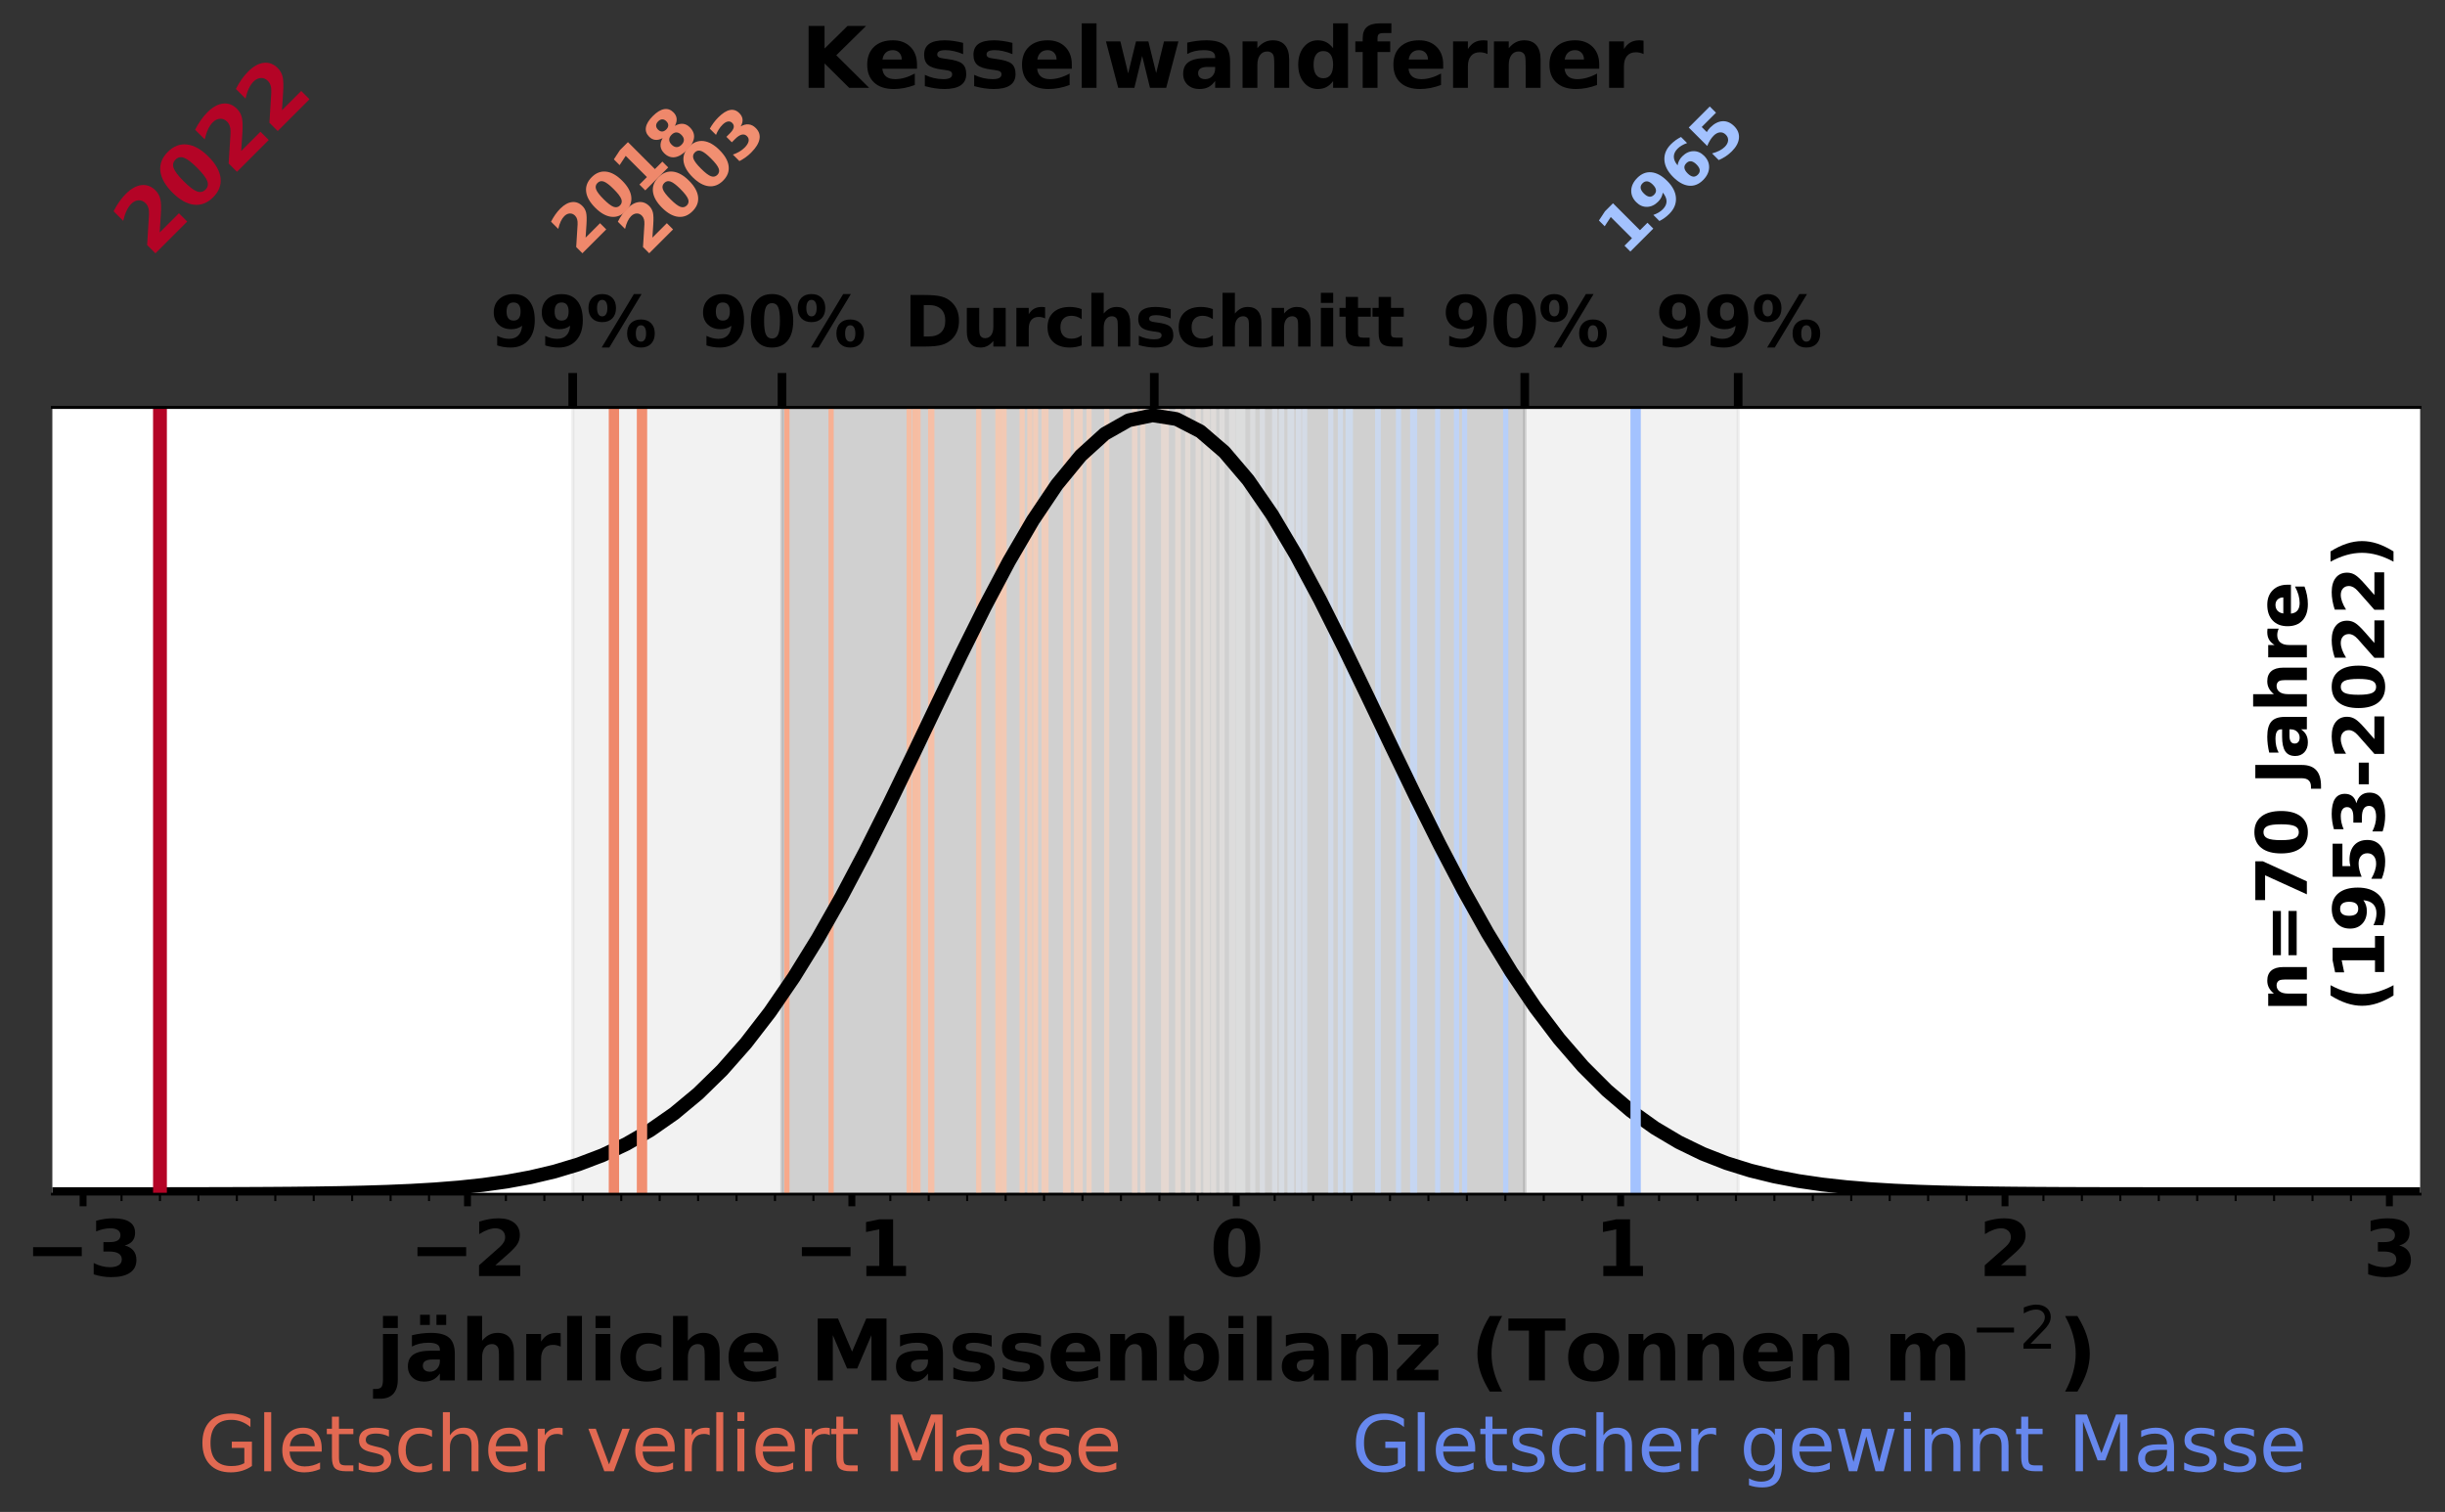 <?xml version="1.0" encoding="utf-8" standalone="no"?>
<!DOCTYPE svg PUBLIC "-//W3C//DTD SVG 1.1//EN"
  "http://www.w3.org/Graphics/SVG/1.1/DTD/svg11.dtd">
<svg xmlns:xlink="http://www.w3.org/1999/xlink" width="708.258pt" height="437.96pt" viewBox="0 0 708.258 437.96" xmlns="http://www.w3.org/2000/svg" version="1.1">
 <rect x="0" y="0" width="708.258" height="437.96" fill="#333333" stroke="none"/>
 <defs>
  <style type="text/css">*{stroke-linejoin: round; stroke-linecap: butt}</style>
 </defs>
 <g id="figure_1">
  <g id="patch_1">
   <path d="M 0 437.96 
L 708.258 437.96 
L 708.258 0 
L 0 0 
L 0 437.96 
z
" style="fill: none"/>
  </g>
  <g id="axes_1">
   <g id="patch_2">
    <path d="M 15.164 345.918 
L 701.058 345.918 
L 701.058 118.042 
L 15.164 118.042 
z
" style="fill: #ffffff"/>
   </g>
   <g id="patch_3">
    <path d="M 226.529 345.918 
L 226.529 118.042 
L 441.683 118.042 
L 441.683 345.918 
z
" clip-path="url(#pe4c029bd15)" style="fill: #808080; opacity: 0.3; stroke: #808080; stroke-linejoin: miter"/>
   </g>
   <g id="patch_4">
    <path d="M 165.906 345.918 
L 165.906 118.042 
L 503.508 118.042 
L 503.508 345.918 
z
" clip-path="url(#pe4c029bd15)" style="fill: #808080; opacity: 0.1; stroke: #808080; stroke-linejoin: miter"/>
   </g>
   <g id="matplotlib.axis_1">
    <g id="xtick_1">
     <g id="line2d_1">
      <defs>
       <path id="mb266064f05" d="M 0 0 
L 0 3.5 
" style="stroke: #000000; stroke-width: 2"/>
      </defs>
      <g>
       <use xlink:href="#mb266064f05" x="24.071" y="345.918" style="stroke: #000000; stroke-width: 2"/>
      </g>
     </g>
     <g id="text_1">
      <!-- −3 -->
      <g transform="translate(7.2 369.634)scale(0.22 -0.22)">
       <defs>
        <path id="DejaVuSans-Bold-2212" d="M 678 2375 
L 4684 2375 
L 4684 1638 
L 678 1638 
L 678 2375 
z
" transform="scale(0.016)"/>
        <path id="DejaVuSans-Bold-33" d="M 2981 2516 
Q 3453 2394 3698 2092 
Q 3944 1791 3944 1325 
Q 3944 631 3412 270 
Q 2881 -91 1863 -91 
Q 1503 -91 1142 -33 
Q 781 25 428 141 
L 428 1069 
Q 766 900 1098 814 
Q 1431 728 1753 728 
Q 2231 728 2486 893 
Q 2741 1059 2741 1369 
Q 2741 1688 2480 1852 
Q 2219 2016 1709 2016 
L 1228 2016 
L 1228 2791 
L 1734 2791 
Q 2188 2791 2409 2933 
Q 2631 3075 2631 3366 
Q 2631 3634 2415 3781 
Q 2200 3928 1806 3928 
Q 1516 3928 1219 3862 
Q 922 3797 628 3669 
L 628 4550 
Q 984 4650 1334 4700 
Q 1684 4750 2022 4750 
Q 2931 4750 3382 4451 
Q 3834 4153 3834 3553 
Q 3834 3144 3618 2883 
Q 3403 2622 2981 2516 
z
" transform="scale(0.016)"/>
       </defs>
       <use xlink:href="#DejaVuSans-Bold-2212"/>
       <use xlink:href="#DejaVuSans-Bold-33" x="83.789"/>
      </g>
     </g>
    </g>
    <g id="xtick_2">
     <g id="line2d_2">
      <g>
       <use xlink:href="#mb266064f05" x="135.418" y="345.918" style="stroke: #000000; stroke-width: 2"/>
      </g>
     </g>
     <g id="text_2">
      <!-- −2 -->
      <g transform="translate(118.547 369.634)scale(0.22 -0.22)">
       <defs>
        <path id="DejaVuSans-Bold-32" d="M 1844 884 
L 3897 884 
L 3897 0 
L 506 0 
L 506 884 
L 2209 2388 
Q 2438 2594 2547 2791 
Q 2656 2988 2656 3200 
Q 2656 3528 2436 3728 
Q 2216 3928 1850 3928 
Q 1569 3928 1234 3808 
Q 900 3688 519 3450 
L 519 4475 
Q 925 4609 1322 4679 
Q 1719 4750 2100 4750 
Q 2938 4750 3402 4381 
Q 3866 4013 3866 3353 
Q 3866 2972 3669 2642 
Q 3472 2313 2841 1759 
L 1844 884 
z
" transform="scale(0.016)"/>
       </defs>
       <use xlink:href="#DejaVuSans-Bold-2212"/>
       <use xlink:href="#DejaVuSans-Bold-32" x="83.789"/>
      </g>
     </g>
    </g>
    <g id="xtick_3">
     <g id="line2d_3">
      <g>
       <use xlink:href="#mb266064f05" x="246.764" y="345.918" style="stroke: #000000; stroke-width: 2"/>
      </g>
     </g>
     <g id="text_3">
      <!-- −1 -->
      <g transform="translate(229.893 369.634)scale(0.22 -0.22)">
       <defs>
        <path id="DejaVuSans-Bold-31" d="M 750 831 
L 1813 831 
L 1813 3847 
L 722 3622 
L 722 4441 
L 1806 4666 
L 2950 4666 
L 2950 831 
L 4013 831 
L 4013 0 
L 750 0 
L 750 831 
z
" transform="scale(0.016)"/>
       </defs>
       <use xlink:href="#DejaVuSans-Bold-2212"/>
       <use xlink:href="#DejaVuSans-Bold-31" x="83.789"/>
      </g>
     </g>
    </g>
    <g id="xtick_4">
     <g id="line2d_4">
      <g>
       <use xlink:href="#mb266064f05" x="358.111" y="345.918" style="stroke: #000000; stroke-width: 2"/>
      </g>
     </g>
     <g id="text_4">
      <!-- 0 -->
      <g transform="translate(350.457 369.634)scale(0.22 -0.22)">
       <defs>
        <path id="DejaVuSans-Bold-30" d="M 2944 2338 
Q 2944 3213 2780 3570 
Q 2616 3928 2228 3928 
Q 1841 3928 1675 3570 
Q 1509 3213 1509 2338 
Q 1509 1453 1675 1090 
Q 1841 728 2228 728 
Q 2613 728 2778 1090 
Q 2944 1453 2944 2338 
z
M 4147 2328 
Q 4147 1169 3647 539 
Q 3147 -91 2228 -91 
Q 1306 -91 806 539 
Q 306 1169 306 2328 
Q 306 3491 806 4120 
Q 1306 4750 2228 4750 
Q 3147 4750 3647 4120 
Q 4147 3491 4147 2328 
z
" transform="scale(0.016)"/>
       </defs>
       <use xlink:href="#DejaVuSans-Bold-30"/>
      </g>
     </g>
    </g>
    <g id="xtick_5">
     <g id="line2d_5">
      <g>
       <use xlink:href="#mb266064f05" x="469.457" y="345.918" style="stroke: #000000; stroke-width: 2"/>
      </g>
     </g>
     <g id="text_5">
      <!-- 1 -->
      <g transform="translate(461.804 369.634)scale(0.22 -0.22)">
       <use xlink:href="#DejaVuSans-Bold-31"/>
      </g>
     </g>
    </g>
    <g id="xtick_6">
     <g id="line2d_6">
      <g>
       <use xlink:href="#mb266064f05" x="580.804" y="345.918" style="stroke: #000000; stroke-width: 2"/>
      </g>
     </g>
     <g id="text_6">
      <!-- 2 -->
      <g transform="translate(573.15 369.634)scale(0.22 -0.22)">
       <use xlink:href="#DejaVuSans-Bold-32"/>
      </g>
     </g>
    </g>
    <g id="xtick_7">
     <g id="line2d_7">
      <g>
       <use xlink:href="#mb266064f05" x="692.151" y="345.918" style="stroke: #000000; stroke-width: 2"/>
      </g>
     </g>
     <g id="text_7">
      <!-- 3 -->
      <g transform="translate(684.497 369.634)scale(0.22 -0.22)">
       <use xlink:href="#DejaVuSans-Bold-33"/>
      </g>
     </g>
    </g>
    <g id="xtick_8">
     <g id="line2d_8">
      <defs>
       <path id="m466444d973" d="M 0 0 
L 0 2 
" style="stroke: #000000; stroke-width: 0.6"/>
      </defs>
      <g>
       <use xlink:href="#m466444d973" x="35.206" y="345.918" style="stroke: #000000; stroke-width: 0.6"/>
      </g>
     </g>
    </g>
    <g id="xtick_9">
     <g id="line2d_9">
      <g>
       <use xlink:href="#m466444d973" x="46.341" y="345.918" style="stroke: #000000; stroke-width: 0.6"/>
      </g>
     </g>
    </g>
    <g id="xtick_10">
     <g id="line2d_10">
      <g>
       <use xlink:href="#m466444d973" x="57.475" y="345.918" style="stroke: #000000; stroke-width: 0.6"/>
      </g>
     </g>
    </g>
    <g id="xtick_11">
     <g id="line2d_11">
      <g>
       <use xlink:href="#m466444d973" x="68.61" y="345.918" style="stroke: #000000; stroke-width: 0.6"/>
      </g>
     </g>
    </g>
    <g id="xtick_12">
     <g id="line2d_12">
      <g>
       <use xlink:href="#m466444d973" x="79.745" y="345.918" style="stroke: #000000; stroke-width: 0.6"/>
      </g>
     </g>
    </g>
    <g id="xtick_13">
     <g id="line2d_13">
      <g>
       <use xlink:href="#m466444d973" x="90.879" y="345.918" style="stroke: #000000; stroke-width: 0.6"/>
      </g>
     </g>
    </g>
    <g id="xtick_14">
     <g id="line2d_14">
      <g>
       <use xlink:href="#m466444d973" x="102.014" y="345.918" style="stroke: #000000; stroke-width: 0.6"/>
      </g>
     </g>
    </g>
    <g id="xtick_15">
     <g id="line2d_15">
      <g>
       <use xlink:href="#m466444d973" x="113.148" y="345.918" style="stroke: #000000; stroke-width: 0.6"/>
      </g>
     </g>
    </g>
    <g id="xtick_16">
     <g id="line2d_16">
      <g>
       <use xlink:href="#m466444d973" x="124.283" y="345.918" style="stroke: #000000; stroke-width: 0.6"/>
      </g>
     </g>
    </g>
    <g id="xtick_17">
     <g id="line2d_17">
      <g>
       <use xlink:href="#m466444d973" x="146.552" y="345.918" style="stroke: #000000; stroke-width: 0.6"/>
      </g>
     </g>
    </g>
    <g id="xtick_18">
     <g id="line2d_18">
      <g>
       <use xlink:href="#m466444d973" x="157.687" y="345.918" style="stroke: #000000; stroke-width: 0.6"/>
      </g>
     </g>
    </g>
    <g id="xtick_19">
     <g id="line2d_19">
      <g>
       <use xlink:href="#m466444d973" x="168.822" y="345.918" style="stroke: #000000; stroke-width: 0.6"/>
      </g>
     </g>
    </g>
    <g id="xtick_20">
     <g id="line2d_20">
      <g>
       <use xlink:href="#m466444d973" x="179.956" y="345.918" style="stroke: #000000; stroke-width: 0.6"/>
      </g>
     </g>
    </g>
    <g id="xtick_21">
     <g id="line2d_21">
      <g>
       <use xlink:href="#m466444d973" x="191.091" y="345.918" style="stroke: #000000; stroke-width: 0.6"/>
      </g>
     </g>
    </g>
    <g id="xtick_22">
     <g id="line2d_22">
      <g>
       <use xlink:href="#m466444d973" x="202.226" y="345.918" style="stroke: #000000; stroke-width: 0.6"/>
      </g>
     </g>
    </g>
    <g id="xtick_23">
     <g id="line2d_23">
      <g>
       <use xlink:href="#m466444d973" x="213.36" y="345.918" style="stroke: #000000; stroke-width: 0.6"/>
      </g>
     </g>
    </g>
    <g id="xtick_24">
     <g id="line2d_24">
      <g>
       <use xlink:href="#m466444d973" x="224.495" y="345.918" style="stroke: #000000; stroke-width: 0.6"/>
      </g>
     </g>
    </g>
    <g id="xtick_25">
     <g id="line2d_25">
      <g>
       <use xlink:href="#m466444d973" x="235.63" y="345.918" style="stroke: #000000; stroke-width: 0.6"/>
      </g>
     </g>
    </g>
    <g id="xtick_26">
     <g id="line2d_26">
      <g>
       <use xlink:href="#m466444d973" x="257.899" y="345.918" style="stroke: #000000; stroke-width: 0.6"/>
      </g>
     </g>
    </g>
    <g id="xtick_27">
     <g id="line2d_27">
      <g>
       <use xlink:href="#m466444d973" x="269.034" y="345.918" style="stroke: #000000; stroke-width: 0.6"/>
      </g>
     </g>
    </g>
    <g id="xtick_28">
     <g id="line2d_28">
      <g>
       <use xlink:href="#m466444d973" x="280.168" y="345.918" style="stroke: #000000; stroke-width: 0.6"/>
      </g>
     </g>
    </g>
    <g id="xtick_29">
     <g id="line2d_29">
      <g>
       <use xlink:href="#m466444d973" x="291.303" y="345.918" style="stroke: #000000; stroke-width: 0.6"/>
      </g>
     </g>
    </g>
    <g id="xtick_30">
     <g id="line2d_30">
      <g>
       <use xlink:href="#m466444d973" x="302.438" y="345.918" style="stroke: #000000; stroke-width: 0.6"/>
      </g>
     </g>
    </g>
    <g id="xtick_31">
     <g id="line2d_31">
      <g>
       <use xlink:href="#m466444d973" x="313.572" y="345.918" style="stroke: #000000; stroke-width: 0.6"/>
      </g>
     </g>
    </g>
    <g id="xtick_32">
     <g id="line2d_32">
      <g>
       <use xlink:href="#m466444d973" x="324.707" y="345.918" style="stroke: #000000; stroke-width: 0.6"/>
      </g>
     </g>
    </g>
    <g id="xtick_33">
     <g id="line2d_33">
      <g>
       <use xlink:href="#m466444d973" x="335.842" y="345.918" style="stroke: #000000; stroke-width: 0.6"/>
      </g>
     </g>
    </g>
    <g id="xtick_34">
     <g id="line2d_34">
      <g>
       <use xlink:href="#m466444d973" x="346.976" y="345.918" style="stroke: #000000; stroke-width: 0.6"/>
      </g>
     </g>
    </g>
    <g id="xtick_35">
     <g id="line2d_35">
      <g>
       <use xlink:href="#m466444d973" x="369.246" y="345.918" style="stroke: #000000; stroke-width: 0.6"/>
      </g>
     </g>
    </g>
    <g id="xtick_36">
     <g id="line2d_36">
      <g>
       <use xlink:href="#m466444d973" x="380.38" y="345.918" style="stroke: #000000; stroke-width: 0.6"/>
      </g>
     </g>
    </g>
    <g id="xtick_37">
     <g id="line2d_37">
      <g>
       <use xlink:href="#m466444d973" x="391.515" y="345.918" style="stroke: #000000; stroke-width: 0.6"/>
      </g>
     </g>
    </g>
    <g id="xtick_38">
     <g id="line2d_38">
      <g>
       <use xlink:href="#m466444d973" x="402.65" y="345.918" style="stroke: #000000; stroke-width: 0.6"/>
      </g>
     </g>
    </g>
    <g id="xtick_39">
     <g id="line2d_39">
      <g>
       <use xlink:href="#m466444d973" x="413.784" y="345.918" style="stroke: #000000; stroke-width: 0.6"/>
      </g>
     </g>
    </g>
    <g id="xtick_40">
     <g id="line2d_40">
      <g>
       <use xlink:href="#m466444d973" x="424.919" y="345.918" style="stroke: #000000; stroke-width: 0.6"/>
      </g>
     </g>
    </g>
    <g id="xtick_41">
     <g id="line2d_41">
      <g>
       <use xlink:href="#m466444d973" x="436.053" y="345.918" style="stroke: #000000; stroke-width: 0.6"/>
      </g>
     </g>
    </g>
    <g id="xtick_42">
     <g id="line2d_42">
      <g>
       <use xlink:href="#m466444d973" x="447.188" y="345.918" style="stroke: #000000; stroke-width: 0.6"/>
      </g>
     </g>
    </g>
    <g id="xtick_43">
     <g id="line2d_43">
      <g>
       <use xlink:href="#m466444d973" x="458.323" y="345.918" style="stroke: #000000; stroke-width: 0.6"/>
      </g>
     </g>
    </g>
    <g id="xtick_44">
     <g id="line2d_44">
      <g>
       <use xlink:href="#m466444d973" x="480.592" y="345.918" style="stroke: #000000; stroke-width: 0.6"/>
      </g>
     </g>
    </g>
    <g id="xtick_45">
     <g id="line2d_45">
      <g>
       <use xlink:href="#m466444d973" x="491.727" y="345.918" style="stroke: #000000; stroke-width: 0.6"/>
      </g>
     </g>
    </g>
    <g id="xtick_46">
     <g id="line2d_46">
      <g>
       <use xlink:href="#m466444d973" x="502.861" y="345.918" style="stroke: #000000; stroke-width: 0.6"/>
      </g>
     </g>
    </g>
    <g id="xtick_47">
     <g id="line2d_47">
      <g>
       <use xlink:href="#m466444d973" x="513.996" y="345.918" style="stroke: #000000; stroke-width: 0.6"/>
      </g>
     </g>
    </g>
    <g id="xtick_48">
     <g id="line2d_48">
      <g>
       <use xlink:href="#m466444d973" x="525.131" y="345.918" style="stroke: #000000; stroke-width: 0.6"/>
      </g>
     </g>
    </g>
    <g id="xtick_49">
     <g id="line2d_49">
      <g>
       <use xlink:href="#m466444d973" x="536.265" y="345.918" style="stroke: #000000; stroke-width: 0.6"/>
      </g>
     </g>
    </g>
    <g id="xtick_50">
     <g id="line2d_50">
      <g>
       <use xlink:href="#m466444d973" x="547.4" y="345.918" style="stroke: #000000; stroke-width: 0.6"/>
      </g>
     </g>
    </g>
    <g id="xtick_51">
     <g id="line2d_51">
      <g>
       <use xlink:href="#m466444d973" x="558.535" y="345.918" style="stroke: #000000; stroke-width: 0.6"/>
      </g>
     </g>
    </g>
    <g id="xtick_52">
     <g id="line2d_52">
      <g>
       <use xlink:href="#m466444d973" x="569.669" y="345.918" style="stroke: #000000; stroke-width: 0.6"/>
      </g>
     </g>
    </g>
    <g id="xtick_53">
     <g id="line2d_53">
      <g>
       <use xlink:href="#m466444d973" x="591.939" y="345.918" style="stroke: #000000; stroke-width: 0.6"/>
      </g>
     </g>
    </g>
    <g id="xtick_54">
     <g id="line2d_54">
      <g>
       <use xlink:href="#m466444d973" x="603.073" y="345.918" style="stroke: #000000; stroke-width: 0.6"/>
      </g>
     </g>
    </g>
    <g id="xtick_55">
     <g id="line2d_55">
      <g>
       <use xlink:href="#m466444d973" x="614.208" y="345.918" style="stroke: #000000; stroke-width: 0.6"/>
      </g>
     </g>
    </g>
    <g id="xtick_56">
     <g id="line2d_56">
      <g>
       <use xlink:href="#m466444d973" x="625.343" y="345.918" style="stroke: #000000; stroke-width: 0.6"/>
      </g>
     </g>
    </g>
    <g id="xtick_57">
     <g id="line2d_57">
      <g>
       <use xlink:href="#m466444d973" x="636.477" y="345.918" style="stroke: #000000; stroke-width: 0.6"/>
      </g>
     </g>
    </g>
    <g id="xtick_58">
     <g id="line2d_58">
      <g>
       <use xlink:href="#m466444d973" x="647.612" y="345.918" style="stroke: #000000; stroke-width: 0.6"/>
      </g>
     </g>
    </g>
    <g id="xtick_59">
     <g id="line2d_59">
      <g>
       <use xlink:href="#m466444d973" x="658.747" y="345.918" style="stroke: #000000; stroke-width: 0.6"/>
      </g>
     </g>
    </g>
    <g id="xtick_60">
     <g id="line2d_60">
      <g>
       <use xlink:href="#m466444d973" x="669.881" y="345.918" style="stroke: #000000; stroke-width: 0.6"/>
      </g>
     </g>
    </g>
    <g id="xtick_61">
     <g id="line2d_61">
      <g>
       <use xlink:href="#m466444d973" x="681.016" y="345.918" style="stroke: #000000; stroke-width: 0.6"/>
      </g>
     </g>
    </g>
    <g id="text_8">
     <!-- jährliche Massenbilanz (Tonnen m$^{-2}$) -->
     <g transform="translate(108.871 400.049)scale(0.24 -0.24)">
      <defs>
       <path id="DejaVuSans-Bold-6a" d="M 538 3500 
L 1656 3500 
L 1656 63 
Q 1656 -641 1318 -1011 
Q 981 -1381 341 -1381 
L -213 -1381 
L -213 -647 
L -19 -647 
Q 300 -647 419 -503 
Q 538 -359 538 63 
L 538 3500 
z
M 538 4863 
L 1656 4863 
L 1656 3950 
L 538 3950 
L 538 4863 
z
" transform="scale(0.016)"/>
       <path id="DejaVuSans-Bold-e4" d="M 2106 1575 
Q 1756 1575 1579 1456 
Q 1403 1338 1403 1106 
Q 1403 894 1545 773 
Q 1688 653 1941 653 
Q 2256 653 2472 879 
Q 2688 1106 2688 1447 
L 2688 1575 
L 2106 1575 
z
M 3816 1997 
L 3816 0 
L 2688 0 
L 2688 519 
Q 2463 200 2181 54 
Q 1900 -91 1497 -91 
Q 953 -91 614 226 
Q 275 544 275 1050 
Q 275 1666 698 1953 
Q 1122 2241 2028 2241 
L 2688 2241 
L 2688 2328 
Q 2688 2594 2478 2717 
Q 2269 2841 1825 2841 
Q 1466 2841 1156 2769 
Q 847 2697 581 2553 
L 581 3406 
Q 941 3494 1303 3539 
Q 1666 3584 2028 3584 
Q 2975 3584 3395 3211 
Q 3816 2838 3816 1997 
z
M 1197 4953 
L 1931 4953 
L 1931 4184 
L 1197 4184 
L 1197 4953 
z
M 2431 4953 
L 3166 4953 
L 3166 4184 
L 2431 4184 
L 2431 4953 
z
" transform="scale(0.016)"/>
       <path id="DejaVuSans-Bold-68" d="M 4056 2131 
L 4056 0 
L 2931 0 
L 2931 347 
L 2931 1625 
Q 2931 2084 2911 2256 
Q 2891 2428 2841 2509 
Q 2775 2619 2662 2680 
Q 2550 2741 2406 2741 
Q 2056 2741 1856 2470 
Q 1656 2200 1656 1722 
L 1656 0 
L 538 0 
L 538 4863 
L 1656 4863 
L 1656 2988 
Q 1909 3294 2193 3439 
Q 2478 3584 2822 3584 
Q 3428 3584 3742 3212 
Q 4056 2841 4056 2131 
z
" transform="scale(0.016)"/>
       <path id="DejaVuSans-Bold-72" d="M 3138 2547 
Q 2991 2616 2845 2648 
Q 2700 2681 2553 2681 
Q 2122 2681 1889 2404 
Q 1656 2128 1656 1613 
L 1656 0 
L 538 0 
L 538 3500 
L 1656 3500 
L 1656 2925 
Q 1872 3269 2151 3426 
Q 2431 3584 2822 3584 
Q 2878 3584 2943 3579 
Q 3009 3575 3134 3559 
L 3138 2547 
z
" transform="scale(0.016)"/>
       <path id="DejaVuSans-Bold-6c" d="M 538 4863 
L 1656 4863 
L 1656 0 
L 538 0 
L 538 4863 
z
" transform="scale(0.016)"/>
       <path id="DejaVuSans-Bold-69" d="M 538 3500 
L 1656 3500 
L 1656 0 
L 538 0 
L 538 3500 
z
M 538 4863 
L 1656 4863 
L 1656 3950 
L 538 3950 
L 538 4863 
z
" transform="scale(0.016)"/>
       <path id="DejaVuSans-Bold-63" d="M 3366 3391 
L 3366 2478 
Q 3138 2634 2908 2709 
Q 2678 2784 2431 2784 
Q 1963 2784 1702 2511 
Q 1441 2238 1441 1747 
Q 1441 1256 1702 982 
Q 1963 709 2431 709 
Q 2694 709 2930 787 
Q 3166 866 3366 1019 
L 3366 103 
Q 3103 6 2833 -42 
Q 2563 -91 2291 -91 
Q 1344 -91 809 395 
Q 275 881 275 1747 
Q 275 2613 809 3098 
Q 1344 3584 2291 3584 
Q 2566 3584 2833 3536 
Q 3100 3488 3366 3391 
z
" transform="scale(0.016)"/>
       <path id="DejaVuSans-Bold-65" d="M 4031 1759 
L 4031 1441 
L 1416 1441 
Q 1456 1047 1700 850 
Q 1944 653 2381 653 
Q 2734 653 3104 758 
Q 3475 863 3866 1075 
L 3866 213 
Q 3469 63 3072 -14 
Q 2675 -91 2278 -91 
Q 1328 -91 801 392 
Q 275 875 275 1747 
Q 275 2603 792 3093 
Q 1309 3584 2216 3584 
Q 3041 3584 3536 3087 
Q 4031 2591 4031 1759 
z
M 2881 2131 
Q 2881 2450 2695 2645 
Q 2509 2841 2209 2841 
Q 1884 2841 1681 2658 
Q 1478 2475 1428 2131 
L 2881 2131 
z
" transform="scale(0.016)"/>
       <path id="DejaVuSans-Bold-20" transform="scale(0.016)"/>
       <path id="DejaVuSans-Bold-4d" d="M 588 4666 
L 2119 4666 
L 3181 2169 
L 4250 4666 
L 5778 4666 
L 5778 0 
L 4641 0 
L 4641 3413 
L 3566 897 
L 2803 897 
L 1728 3413 
L 1728 0 
L 588 0 
L 588 4666 
z
" transform="scale(0.016)"/>
       <path id="DejaVuSans-Bold-61" d="M 2106 1575 
Q 1756 1575 1579 1456 
Q 1403 1338 1403 1106 
Q 1403 894 1545 773 
Q 1688 653 1941 653 
Q 2256 653 2472 879 
Q 2688 1106 2688 1447 
L 2688 1575 
L 2106 1575 
z
M 3816 1997 
L 3816 0 
L 2688 0 
L 2688 519 
Q 2463 200 2181 54 
Q 1900 -91 1497 -91 
Q 953 -91 614 226 
Q 275 544 275 1050 
Q 275 1666 698 1953 
Q 1122 2241 2028 2241 
L 2688 2241 
L 2688 2328 
Q 2688 2594 2478 2717 
Q 2269 2841 1825 2841 
Q 1466 2841 1156 2769 
Q 847 2697 581 2553 
L 581 3406 
Q 941 3494 1303 3539 
Q 1666 3584 2028 3584 
Q 2975 3584 3395 3211 
Q 3816 2838 3816 1997 
z
" transform="scale(0.016)"/>
       <path id="DejaVuSans-Bold-73" d="M 3272 3391 
L 3272 2541 
Q 2913 2691 2578 2766 
Q 2244 2841 1947 2841 
Q 1628 2841 1473 2761 
Q 1319 2681 1319 2516 
Q 1319 2381 1436 2309 
Q 1553 2238 1856 2203 
L 2053 2175 
Q 2913 2066 3209 1816 
Q 3506 1566 3506 1031 
Q 3506 472 3093 190 
Q 2681 -91 1863 -91 
Q 1516 -91 1145 -36 
Q 775 19 384 128 
L 384 978 
Q 719 816 1070 734 
Q 1422 653 1784 653 
Q 2113 653 2278 743 
Q 2444 834 2444 1013 
Q 2444 1163 2330 1236 
Q 2216 1309 1875 1350 
L 1678 1375 
Q 931 1469 631 1722 
Q 331 1975 331 2491 
Q 331 3047 712 3315 
Q 1094 3584 1881 3584 
Q 2191 3584 2531 3537 
Q 2872 3491 3272 3391 
z
" transform="scale(0.016)"/>
       <path id="DejaVuSans-Bold-6e" d="M 4056 2131 
L 4056 0 
L 2931 0 
L 2931 347 
L 2931 1631 
Q 2931 2084 2911 2256 
Q 2891 2428 2841 2509 
Q 2775 2619 2662 2680 
Q 2550 2741 2406 2741 
Q 2056 2741 1856 2470 
Q 1656 2200 1656 1722 
L 1656 0 
L 538 0 
L 538 3500 
L 1656 3500 
L 1656 2988 
Q 1909 3294 2193 3439 
Q 2478 3584 2822 3584 
Q 3428 3584 3742 3212 
Q 4056 2841 4056 2131 
z
" transform="scale(0.016)"/>
       <path id="DejaVuSans-Bold-62" d="M 2400 722 
Q 2759 722 2948 984 
Q 3138 1247 3138 1747 
Q 3138 2247 2948 2509 
Q 2759 2772 2400 2772 
Q 2041 2772 1848 2508 
Q 1656 2244 1656 1747 
Q 1656 1250 1848 986 
Q 2041 722 2400 722 
z
M 1656 2988 
Q 1888 3294 2169 3439 
Q 2450 3584 2816 3584 
Q 3463 3584 3878 3070 
Q 4294 2556 4294 1747 
Q 4294 938 3878 423 
Q 3463 -91 2816 -91 
Q 2450 -91 2169 54 
Q 1888 200 1656 506 
L 1656 0 
L 538 0 
L 538 4863 
L 1656 4863 
L 1656 2988 
z
" transform="scale(0.016)"/>
       <path id="DejaVuSans-Bold-7a" d="M 366 3500 
L 3419 3500 
L 3419 2719 
L 1575 800 
L 3419 800 
L 3419 0 
L 288 0 
L 288 781 
L 2131 2700 
L 366 2700 
L 366 3500 
z
" transform="scale(0.016)"/>
       <path id="DejaVuSans-Bold-28" d="M 2413 -844 
L 1484 -844 
Q 1006 -72 778 623 
Q 550 1319 550 2003 
Q 550 2688 779 3389 
Q 1009 4091 1484 4856 
L 2413 4856 
Q 2013 4116 1813 3408 
Q 1613 2700 1613 2009 
Q 1613 1319 1811 609 
Q 2009 -100 2413 -844 
z
" transform="scale(0.016)"/>
       <path id="DejaVuSans-Bold-54" d="M 31 4666 
L 4331 4666 
L 4331 3756 
L 2784 3756 
L 2784 0 
L 1581 0 
L 1581 3756 
L 31 3756 
L 31 4666 
z
" transform="scale(0.016)"/>
       <path id="DejaVuSans-Bold-6f" d="M 2203 2784 
Q 1831 2784 1636 2517 
Q 1441 2250 1441 1747 
Q 1441 1244 1636 976 
Q 1831 709 2203 709 
Q 2569 709 2762 976 
Q 2956 1244 2956 1747 
Q 2956 2250 2762 2517 
Q 2569 2784 2203 2784 
z
M 2203 3584 
Q 3106 3584 3614 3096 
Q 4122 2609 4122 1747 
Q 4122 884 3614 396 
Q 3106 -91 2203 -91 
Q 1297 -91 786 396 
Q 275 884 275 1747 
Q 275 2609 786 3096 
Q 1297 3584 2203 3584 
z
" transform="scale(0.016)"/>
       <path id="DejaVuSans-Bold-6d" d="M 3781 2919 
Q 3994 3244 4286 3414 
Q 4578 3584 4928 3584 
Q 5531 3584 5847 3212 
Q 6163 2841 6163 2131 
L 6163 0 
L 5038 0 
L 5038 1825 
Q 5041 1866 5042 1909 
Q 5044 1953 5044 2034 
Q 5044 2406 4934 2573 
Q 4825 2741 4581 2741 
Q 4263 2741 4089 2478 
Q 3916 2216 3909 1719 
L 3909 0 
L 2784 0 
L 2784 1825 
Q 2784 2406 2684 2573 
Q 2584 2741 2328 2741 
Q 2006 2741 1831 2477 
Q 1656 2213 1656 1722 
L 1656 0 
L 531 0 
L 531 3500 
L 1656 3500 
L 1656 2988 
Q 1863 3284 2130 3434 
Q 2397 3584 2719 3584 
Q 3081 3584 3359 3409 
Q 3638 3234 3781 2919 
z
" transform="scale(0.016)"/>
       <path id="DejaVuSans-2212" d="M 678 2272 
L 4684 2272 
L 4684 1741 
L 678 1741 
L 678 2272 
z
" transform="scale(0.016)"/>
       <path id="DejaVuSans-32" d="M 1228 531 
L 3431 531 
L 3431 0 
L 469 0 
L 469 531 
Q 828 903 1448 1529 
Q 2069 2156 2228 2338 
Q 2531 2678 2651 2914 
Q 2772 3150 2772 3378 
Q 2772 3750 2511 3984 
Q 2250 4219 1831 4219 
Q 1534 4219 1204 4116 
Q 875 4013 500 3803 
L 500 4441 
Q 881 4594 1212 4672 
Q 1544 4750 1819 4750 
Q 2544 4750 2975 4387 
Q 3406 4025 3406 3419 
Q 3406 3131 3298 2873 
Q 3191 2616 2906 2266 
Q 2828 2175 2409 1742 
Q 1991 1309 1228 531 
z
" transform="scale(0.016)"/>
       <path id="DejaVuSans-Bold-29" d="M 513 -844 
Q 913 -100 1113 609 
Q 1313 1319 1313 2009 
Q 1313 2700 1113 3408 
Q 913 4116 513 4856 
L 1441 4856 
Q 1916 4091 2145 3389 
Q 2375 2688 2375 2003 
Q 2375 1319 2147 623 
Q 1919 -72 1441 -844 
L 513 -844 
z
" transform="scale(0.016)"/>
      </defs>
      <use xlink:href="#DejaVuSans-Bold-6a" transform="translate(0 0.766)"/>
      <use xlink:href="#DejaVuSans-Bold-e4" transform="translate(34.277 0.766)"/>
      <use xlink:href="#DejaVuSans-Bold-68" transform="translate(101.758 0.766)"/>
      <use xlink:href="#DejaVuSans-Bold-72" transform="translate(172.949 0.766)"/>
      <use xlink:href="#DejaVuSans-Bold-6c" transform="translate(222.266 0.766)"/>
      <use xlink:href="#DejaVuSans-Bold-69" transform="translate(256.543 0.766)"/>
      <use xlink:href="#DejaVuSans-Bold-63" transform="translate(290.82 0.766)"/>
      <use xlink:href="#DejaVuSans-Bold-68" transform="translate(350.098 0.766)"/>
      <use xlink:href="#DejaVuSans-Bold-65" transform="translate(421.289 0.766)"/>
      <use xlink:href="#DejaVuSans-Bold-20" transform="translate(489.111 0.766)"/>
      <use xlink:href="#DejaVuSans-Bold-4d" transform="translate(523.926 0.766)"/>
      <use xlink:href="#DejaVuSans-Bold-61" transform="translate(623.438 0.766)"/>
      <use xlink:href="#DejaVuSans-Bold-73" transform="translate(690.918 0.766)"/>
      <use xlink:href="#DejaVuSans-Bold-73" transform="translate(750.439 0.766)"/>
      <use xlink:href="#DejaVuSans-Bold-65" transform="translate(809.961 0.766)"/>
      <use xlink:href="#DejaVuSans-Bold-6e" transform="translate(877.783 0.766)"/>
      <use xlink:href="#DejaVuSans-Bold-62" transform="translate(948.975 0.766)"/>
      <use xlink:href="#DejaVuSans-Bold-69" transform="translate(1020.557 0.766)"/>
      <use xlink:href="#DejaVuSans-Bold-6c" transform="translate(1054.834 0.766)"/>
      <use xlink:href="#DejaVuSans-Bold-61" transform="translate(1089.111 0.766)"/>
      <use xlink:href="#DejaVuSans-Bold-6e" transform="translate(1156.592 0.766)"/>
      <use xlink:href="#DejaVuSans-Bold-7a" transform="translate(1227.783 0.766)"/>
      <use xlink:href="#DejaVuSans-Bold-20" transform="translate(1285.986 0.766)"/>
      <use xlink:href="#DejaVuSans-Bold-28" transform="translate(1320.801 0.766)"/>
      <use xlink:href="#DejaVuSans-Bold-54" transform="translate(1366.504 0.766)"/>
      <use xlink:href="#DejaVuSans-Bold-6f" transform="translate(1434.717 0.766)"/>
      <use xlink:href="#DejaVuSans-Bold-6e" transform="translate(1503.418 0.766)"/>
      <use xlink:href="#DejaVuSans-Bold-6e" transform="translate(1574.609 0.766)"/>
      <use xlink:href="#DejaVuSans-Bold-65" transform="translate(1645.801 0.766)"/>
      <use xlink:href="#DejaVuSans-Bold-6e" transform="translate(1713.623 0.766)"/>
      <use xlink:href="#DejaVuSans-Bold-20" transform="translate(1784.814 0.766)"/>
      <use xlink:href="#DejaVuSans-Bold-6d" transform="translate(1819.629 0.766)"/>
      <use xlink:href="#DejaVuSans-2212" transform="translate(1924.785 39.047)scale(0.7)"/>
      <use xlink:href="#DejaVuSans-32" transform="translate(1983.438 39.047)scale(0.7)"/>
      <use xlink:href="#DejaVuSans-Bold-29" transform="translate(2030.708 0.766)"/>
     </g>
    </g>
   </g>
   <g id="matplotlib.axis_2"/>
   <g id="line2d_62">
    <path d="M 309.341 345.918 
L 309.341 118.042 
" clip-path="url(#pe4c029bd15)" style="fill: none; stroke: #efcfbf; stroke-width: 1.5; stroke-linecap: square"/>
   </g>
   <g id="line2d_63">
    <path d="M 344.081 345.918 
L 344.081 118.042 
" clip-path="url(#pe4c029bd15)" style="fill: none; stroke: #e2dad5; stroke-width: 1.5; stroke-linecap: square"/>
   </g>
   <g id="line2d_64">
    <path d="M 385.502 345.918 
L 385.502 118.042 
" clip-path="url(#pe4c029bd15)" style="fill: none; stroke: #d1dae9; stroke-width: 1.5; stroke-linecap: square"/>
   </g>
   <g id="line2d_65">
    <path d="M 390.513 345.918 
L 390.513 118.042 
" clip-path="url(#pe4c029bd15)" style="fill: none; stroke: #cedaeb; stroke-width: 1.5; stroke-linecap: square"/>
   </g>
   <g id="line2d_66">
    <path d="M 371.25 345.918 
L 371.25 118.042 
" clip-path="url(#pe4c029bd15)" style="fill: none; stroke: #d7dce3; stroke-width: 1.5; stroke-linecap: square"/>
   </g>
   <g id="line2d_67">
    <path d="M 309.341 345.918 
L 309.341 118.042 
" clip-path="url(#pe4c029bd15)" style="fill: none; stroke: #efcfbf; stroke-width: 1.5; stroke-linecap: square"/>
   </g>
   <g id="line2d_68">
    <path d="M 296.091 345.918 
L 296.091 118.042 
" clip-path="url(#pe4c029bd15)" style="fill: none; stroke: #f2cbb7; stroke-width: 1.5; stroke-linecap: square"/>
   </g>
   <g id="line2d_69">
    <path d="M 371.25 345.918 
L 371.25 118.042 
" clip-path="url(#pe4c029bd15)" style="fill: none; stroke: #d7dce3; stroke-width: 1.5; stroke-linecap: square"/>
   </g>
   <g id="line2d_70">
    <path d="M 388.286 345.918 
L 388.286 118.042 
" clip-path="url(#pe4c029bd15)" style="fill: none; stroke: #cfdaea; stroke-width: 1.5; stroke-linecap: square"/>
   </g>
   <g id="line2d_71">
    <path d="M 311.791 345.918 
L 311.791 118.042 
" clip-path="url(#pe4c029bd15)" style="fill: none; stroke: #eed0c0; stroke-width: 1.5; stroke-linecap: square"/>
   </g>
   <g id="line2d_72">
    <path d="M 312.904 345.918 
L 312.904 118.042 
" clip-path="url(#pe4c029bd15)" style="fill: none; stroke: #edd1c2; stroke-width: 1.5; stroke-linecap: square"/>
   </g>
   <g id="line2d_73">
    <path d="M 298.318 345.918 
L 298.318 118.042 
" clip-path="url(#pe4c029bd15)" style="fill: none; stroke: #f1ccb8; stroke-width: 1.5; stroke-linecap: square"/>
   </g>
   <g id="line2d_74">
    <path d="M 473.8 345.918 
L 473.8 118.042 
" clip-path="url(#pe4c029bd15)" style="fill: none; stroke: #a3c2fe; stroke-width: 1.5; stroke-linecap: square"/>
   </g>
   <g id="line2d_75">
    <path d="M 424.251 345.918 
L 424.251 118.042 
" clip-path="url(#pe4c029bd15)" style="fill: none; stroke: #bed2f6; stroke-width: 1.5; stroke-linecap: square"/>
   </g>
   <g id="line2d_76">
    <path d="M 391.181 345.918 
L 391.181 118.042 
" clip-path="url(#pe4c029bd15)" style="fill: none; stroke: #cedaeb; stroke-width: 1.5; stroke-linecap: square"/>
   </g>
   <g id="line2d_77">
    <path d="M 409.776 345.918 
L 409.776 118.042 
" clip-path="url(#pe4c029bd15)" style="fill: none; stroke: #c5d6f2; stroke-width: 1.5; stroke-linecap: square"/>
   </g>
   <g id="line2d_78">
    <path d="M 341.186 345.918 
L 341.186 118.042 
" clip-path="url(#pe4c029bd15)" style="fill: none; stroke: #e3d9d3; stroke-width: 1.5; stroke-linecap: square"/>
   </g>
   <g id="line2d_79">
    <path d="M 358.668 345.918 
L 358.668 118.042 
" clip-path="url(#pe4c029bd15)" style="fill: none; stroke: #dcdddd; stroke-width: 1.5; stroke-linecap: square"/>
   </g>
   <g id="line2d_80">
    <path d="M 362.899 345.918 
L 362.899 118.042 
" clip-path="url(#pe4c029bd15)" style="fill: none; stroke: #dbdcde; stroke-width: 1.5; stroke-linecap: square"/>
   </g>
   <g id="line2d_81">
    <path d="M 399.086 345.918 
L 399.086 118.042 
" clip-path="url(#pe4c029bd15)" style="fill: none; stroke: #cbd8ee; stroke-width: 1.5; stroke-linecap: square"/>
   </g>
   <g id="line2d_82">
    <path d="M 315.465 345.918 
L 315.465 118.042 
" clip-path="url(#pe4c029bd15)" style="fill: none; stroke: #edd2c3; stroke-width: 1.5; stroke-linecap: square"/>
   </g>
   <g id="line2d_83">
    <path d="M 421.912 345.918 
L 421.912 118.042 
" clip-path="url(#pe4c029bd15)" style="fill: none; stroke: #bfd3f6; stroke-width: 1.5; stroke-linecap: square"/>
   </g>
   <g id="line2d_84">
    <path d="M 399.198 345.918 
L 399.198 118.042 
" clip-path="url(#pe4c029bd15)" style="fill: none; stroke: #cbd8ee; stroke-width: 1.5; stroke-linecap: square"/>
   </g>
   <g id="line2d_85">
    <path d="M 353.991 345.918 
L 353.991 118.042 
" clip-path="url(#pe4c029bd15)" style="fill: none; stroke: #dedcdb; stroke-width: 1.5; stroke-linecap: square"/>
   </g>
   <g id="line2d_86">
    <path d="M 436.165 345.918 
L 436.165 118.042 
" clip-path="url(#pe4c029bd15)" style="fill: none; stroke: #b7cff9; stroke-width: 1.5; stroke-linecap: square"/>
   </g>
   <g id="line2d_87">
    <path d="M 405.099 345.918 
L 405.099 118.042 
" clip-path="url(#pe4c029bd15)" style="fill: none; stroke: #c7d7f0; stroke-width: 1.5; stroke-linecap: square"/>
   </g>
   <g id="line2d_88">
    <path d="M 365.682 345.918 
L 365.682 118.042 
" clip-path="url(#pe4c029bd15)" style="fill: none; stroke: #d9dce1; stroke-width: 1.5; stroke-linecap: square"/>
   </g>
   <g id="line2d_89">
    <path d="M 376.149 345.918 
L 376.149 118.042 
" clip-path="url(#pe4c029bd15)" style="fill: none; stroke: #d5dbe5; stroke-width: 1.5; stroke-linecap: square"/>
   </g>
   <g id="line2d_90">
    <path d="M 376.149 345.918 
L 376.149 118.042 
" clip-path="url(#pe4c029bd15)" style="fill: none; stroke: #d5dbe5; stroke-width: 1.5; stroke-linecap: square"/>
   </g>
   <g id="line2d_91">
    <path d="M 289.076 345.918 
L 289.076 118.042 
" clip-path="url(#pe4c029bd15)" style="fill: none; stroke: #f3c8b2; stroke-width: 1.5; stroke-linecap: square"/>
   </g>
   <g id="line2d_92">
    <path d="M 337.846 345.918 
L 337.846 118.042 
" clip-path="url(#pe4c029bd15)" style="fill: none; stroke: #e5d8d1; stroke-width: 1.5; stroke-linecap: square"/>
   </g>
   <g id="line2d_93">
    <path d="M 377.931 345.918 
L 377.931 118.042 
" clip-path="url(#pe4c029bd15)" style="fill: none; stroke: #d4dbe6; stroke-width: 1.5; stroke-linecap: square"/>
   </g>
   <g id="line2d_94">
    <path d="M 357.109 345.918 
L 357.109 118.042 
" clip-path="url(#pe4c029bd15)" style="fill: none; stroke: #dddcdc; stroke-width: 1.5; stroke-linecap: square"/>
   </g>
   <g id="line2d_95">
    <path d="M 302.994 345.918 
L 302.994 118.042 
" clip-path="url(#pe4c029bd15)" style="fill: none; stroke: #f0cdbb; stroke-width: 1.5; stroke-linecap: square"/>
   </g>
   <g id="line2d_96">
    <path d="M 331.054 345.918 
L 331.054 118.042 
" clip-path="url(#pe4c029bd15)" style="fill: none; stroke: #e8d6cc; stroke-width: 1.5; stroke-linecap: square"/>
   </g>
   <g id="line2d_97">
    <path d="M 328.715 345.918 
L 328.715 118.042 
" clip-path="url(#pe4c029bd15)" style="fill: none; stroke: #e9d5cb; stroke-width: 1.5; stroke-linecap: square"/>
   </g>
   <g id="line2d_98">
    <path d="M 341.298 345.918 
L 341.298 118.042 
" clip-path="url(#pe4c029bd15)" style="fill: none; stroke: #e3d9d3; stroke-width: 1.5; stroke-linecap: square"/>
   </g>
   <g id="line2d_99">
    <path d="M 328.715 345.918 
L 328.715 118.042 
" clip-path="url(#pe4c029bd15)" style="fill: none; stroke: #e9d5cb; stroke-width: 1.5; stroke-linecap: square"/>
   </g>
   <g id="line2d_100">
    <path d="M 263.355 345.918 
L 263.355 118.042 
" clip-path="url(#pe4c029bd15)" style="fill: none; stroke: #f6bda2; stroke-width: 1.5; stroke-linecap: square"/>
   </g>
   <g id="line2d_101">
    <path d="M 312.125 345.918 
L 312.125 118.042 
" clip-path="url(#pe4c029bd15)" style="fill: none; stroke: #edd1c2; stroke-width: 1.5; stroke-linecap: square"/>
   </g>
   <g id="line2d_102">
    <path d="M 349.76 345.918 
L 349.76 118.042 
" clip-path="url(#pe4c029bd15)" style="fill: none; stroke: #e0dbd8; stroke-width: 1.5; stroke-linecap: square"/>
   </g>
   <g id="line2d_103">
    <path d="M 265.916 345.918 
L 265.916 118.042 
" clip-path="url(#pe4c029bd15)" style="fill: none; stroke: #f6bea4; stroke-width: 1.5; stroke-linecap: square"/>
   </g>
   <g id="line2d_104">
    <path d="M 374.145 345.918 
L 374.145 118.042 
" clip-path="url(#pe4c029bd15)" style="fill: none; stroke: #d6dce4; stroke-width: 1.5; stroke-linecap: square"/>
   </g>
   <g id="line2d_105">
    <path d="M 349.315 345.918 
L 349.315 118.042 
" clip-path="url(#pe4c029bd15)" style="fill: none; stroke: #e0dbd8; stroke-width: 1.5; stroke-linecap: square"/>
   </g>
   <g id="line2d_106">
    <path d="M 359.336 345.918 
L 359.336 118.042 
" clip-path="url(#pe4c029bd15)" style="fill: none; stroke: #dcdddd; stroke-width: 1.5; stroke-linecap: square"/>
   </g>
   <g id="line2d_107">
    <path d="M 290.858 345.918 
L 290.858 118.042 
" clip-path="url(#pe4c029bd15)" style="fill: none; stroke: #f2c9b4; stroke-width: 1.5; stroke-linecap: square"/>
   </g>
   <g id="line2d_108">
    <path d="M 356.775 345.918 
L 356.775 118.042 
" clip-path="url(#pe4c029bd15)" style="fill: none; stroke: #dddcdc; stroke-width: 1.5; stroke-linecap: square"/>
   </g>
   <g id="line2d_109">
    <path d="M 373.699 345.918 
L 373.699 118.042 
" clip-path="url(#pe4c029bd15)" style="fill: none; stroke: #d6dce4; stroke-width: 1.5; stroke-linecap: square"/>
   </g>
   <g id="line2d_110">
    <path d="M 416.456 345.918 
L 416.456 118.042 
" clip-path="url(#pe4c029bd15)" style="fill: none; stroke: #c3d5f4; stroke-width: 1.5; stroke-linecap: square"/>
   </g>
   <g id="line2d_111">
    <path d="M 360.004 345.918 
L 360.004 118.042 
" clip-path="url(#pe4c029bd15)" style="fill: none; stroke: #dcdddd; stroke-width: 1.5; stroke-linecap: square"/>
   </g>
   <g id="line2d_112">
    <path d="M 185.969 345.918 
L 185.969 118.042 
" clip-path="url(#pe4c029bd15)" style="fill: none; stroke: #f18f71; stroke-width: 1.5; stroke-linecap: square"/>
   </g>
   <g id="line2d_113">
    <path d="M 337.066 345.918 
L 337.066 118.042 
" clip-path="url(#pe4c029bd15)" style="fill: none; stroke: #e5d8d1; stroke-width: 1.5; stroke-linecap: square"/>
   </g>
   <g id="line2d_114">
    <path d="M 351.541 345.918 
L 351.541 118.042 
" clip-path="url(#pe4c029bd15)" style="fill: none; stroke: #dfdbd9; stroke-width: 1.5; stroke-linecap: square"/>
   </g>
   <g id="line2d_115">
    <path d="M 289.41 345.918 
L 289.41 118.042 
" clip-path="url(#pe4c029bd15)" style="fill: none; stroke: #f3c8b2; stroke-width: 1.5; stroke-linecap: square"/>
   </g>
   <g id="line2d_116">
    <path d="M 265.025 345.918 
L 265.025 118.042 
" clip-path="url(#pe4c029bd15)" style="fill: none; stroke: #f6bda2; stroke-width: 1.5; stroke-linecap: square"/>
   </g>
   <g id="line2d_117">
    <path d="M 308.673 345.918 
L 308.673 118.042 
" clip-path="url(#pe4c029bd15)" style="fill: none; stroke: #efcfbf; stroke-width: 1.5; stroke-linecap: square"/>
   </g>
   <g id="line2d_118">
    <path d="M 269.59 345.918 
L 269.59 118.042 
" clip-path="url(#pe4c029bd15)" style="fill: none; stroke: #f6bfa6; stroke-width: 1.5; stroke-linecap: square"/>
   </g>
   <g id="line2d_119">
    <path d="M 347.088 345.918 
L 347.088 118.042 
" clip-path="url(#pe4c029bd15)" style="fill: none; stroke: #e1dad6; stroke-width: 1.5; stroke-linecap: square"/>
   </g>
   <g id="line2d_120">
    <path d="M 283.509 345.918 
L 283.509 118.042 
" clip-path="url(#pe4c029bd15)" style="fill: none; stroke: #f4c6af; stroke-width: 1.5; stroke-linecap: square"/>
   </g>
   <g id="line2d_121">
    <path d="M 269.924 345.918 
L 269.924 118.042 
" clip-path="url(#pe4c029bd15)" style="fill: none; stroke: #f6bfa6; stroke-width: 1.5; stroke-linecap: square"/>
   </g>
   <g id="line2d_122">
    <path d="M 369.246 345.918 
L 369.246 118.042 
" clip-path="url(#pe4c029bd15)" style="fill: none; stroke: #d8dce2; stroke-width: 1.5; stroke-linecap: square"/>
   </g>
   <g id="line2d_123">
    <path d="M 409.219 345.918 
L 409.219 118.042 
" clip-path="url(#pe4c029bd15)" style="fill: none; stroke: #c6d6f1; stroke-width: 1.5; stroke-linecap: square"/>
   </g>
   <g id="line2d_124">
    <path d="M 227.947 345.918 
L 227.947 118.042 
" clip-path="url(#pe4c029bd15)" style="fill: none; stroke: #f7a98b; stroke-width: 1.5; stroke-linecap: square"/>
   </g>
   <g id="line2d_125">
    <path d="M 302.438 345.918 
L 302.438 118.042 
" clip-path="url(#pe4c029bd15)" style="fill: none; stroke: #f0cdbb; stroke-width: 1.5; stroke-linecap: square"/>
   </g>
   <g id="line2d_126">
    <path d="M 240.752 345.918 
L 240.752 118.042 
" clip-path="url(#pe4c029bd15)" style="fill: none; stroke: #f7b093; stroke-width: 1.5; stroke-linecap: square"/>
   </g>
   <g id="line2d_127">
    <path d="M 177.841 345.918 
L 177.841 118.042 
" clip-path="url(#pe4c029bd15)" style="fill: none; stroke: #ef886b; stroke-width: 1.5; stroke-linecap: square"/>
   </g>
   <g id="line2d_128">
    <path d="M 320.587 345.918 
L 320.587 118.042 
" clip-path="url(#pe4c029bd15)" style="fill: none; stroke: #ebd3c6; stroke-width: 1.5; stroke-linecap: square"/>
   </g>
   <g id="line2d_129">
    <path d="M 299.988 345.918 
L 299.988 118.042 
" clip-path="url(#pe4c029bd15)" style="fill: none; stroke: #f1cdba; stroke-width: 1.5; stroke-linecap: square"/>
   </g>
   <g id="line2d_130">
    <path d="M 337.734 345.918 
L 337.734 118.042 
" clip-path="url(#pe4c029bd15)" style="fill: none; stroke: #e5d8d1; stroke-width: 1.5; stroke-linecap: square"/>
   </g>
   <g id="line2d_131">
    <path d="M 46.341 345.918 
L 46.341 118.042 
" clip-path="url(#pe4c029bd15)" style="fill: none; stroke: #b40426; stroke-width: 1.5; stroke-linecap: square"/>
   </g>
   <g id="line2d_132">
    <path d="M 15.164 345.916 
L 22.092 345.915 
L 29.02 345.914 
L 35.948 345.911 
L 42.876 345.907 
L 49.805 345.901 
L 56.733 345.891 
L 63.661 345.876 
L 70.589 345.853 
L 77.518 345.819 
L 84.446 345.769 
L 91.374 345.695 
L 98.302 345.59 
L 105.231 345.439 
L 112.159 345.227 
L 119.087 344.933 
L 126.015 344.528 
L 132.943 343.98 
L 139.872 343.244 
L 146.8 342.271 
L 153.728 341 
L 160.656 339.36 
L 167.585 337.27 
L 174.513 334.642 
L 181.441 331.381 
L 188.369 327.385 
L 195.298 322.555 
L 202.226 316.797 
L 209.154 310.026 
L 216.082 302.175 
L 223.01 293.204 
L 229.939 283.104 
L 236.867 271.906 
L 243.795 259.689 
L 250.723 246.58 
L 257.652 232.758 
L 264.58 218.456 
L 271.508 203.954 
L 278.436 189.571 
L 285.364 175.659 
L 292.293 162.584 
L 299.221 150.715 
L 306.149 140.403 
L 313.077 131.969 
L 320.006 125.683 
L 326.934 121.748 
L 333.862 120.298 
L 340.79 121.38 
L 347.719 124.959 
L 354.647 130.914 
L 361.575 139.05 
L 368.503 149.107 
L 375.431 160.77 
L 382.36 173.692 
L 389.288 187.505 
L 396.216 201.842 
L 403.144 216.347 
L 410.073 230.697 
L 417.001 244.604 
L 423.929 257.83 
L 430.857 270.187 
L 437.786 281.539 
L 444.714 291.802 
L 451.642 300.938 
L 458.57 308.95 
L 465.498 315.875 
L 472.427 321.776 
L 479.355 326.735 
L 486.283 330.846 
L 493.211 334.209 
L 500.14 336.923 
L 507.068 339.085 
L 513.996 340.786 
L 520.924 342.106 
L 527.853 343.119 
L 534.781 343.885 
L 541.709 344.458 
L 548.637 344.881 
L 555.565 345.19 
L 562.494 345.413 
L 569.422 345.571 
L 576.35 345.682 
L 583.278 345.76 
L 590.207 345.813 
L 597.135 345.849 
L 604.063 345.873 
L 610.991 345.889 
L 617.92 345.899 
L 624.848 345.906 
L 631.776 345.911 
L 638.704 345.913 
L 645.632 345.915 
L 652.561 345.916 
L 659.489 345.917 
L 666.417 345.917 
L 673.345 345.917 
L 680.274 345.917 
L 687.202 345.918 
L 694.13 345.918 
L 701.058 345.918 
" clip-path="url(#pe4c029bd15)" style="fill: none; stroke: #000000; stroke-width: 4; stroke-linecap: square"/>
   </g>
   <g id="line2d_133">
    <path d="M 473.8 345.918 
L 473.8 118.042 
" clip-path="url(#pe4c029bd15)" style="fill: none; stroke: #a3c2fe; stroke-width: 3; stroke-linecap: square"/>
   </g>
   <g id="text_9">
    <!-- 1965 -->
    <g style="fill: #a3c2fe" transform="translate(470.745 74.391)rotate(-45)scale(0.18 -0.18)">
     <defs>
      <path id="DejaVuSans-Bold-39" d="M 641 103 
L 641 966 
Q 928 831 1190 764 
Q 1453 697 1709 697 
Q 2247 697 2547 995 
Q 2847 1294 2900 1881 
Q 2688 1725 2447 1647 
Q 2206 1569 1925 1569 
Q 1209 1569 770 1986 
Q 331 2403 331 3084 
Q 331 3838 820 4291 
Q 1309 4744 2131 4744 
Q 3044 4744 3544 4128 
Q 4044 3513 4044 2388 
Q 4044 1231 3459 570 
Q 2875 -91 1856 -91 
Q 1528 -91 1228 -42 
Q 928 6 641 103 
z
M 2125 2350 
Q 2441 2350 2600 2554 
Q 2759 2759 2759 3169 
Q 2759 3575 2600 3781 
Q 2441 3988 2125 3988 
Q 1809 3988 1650 3781 
Q 1491 3575 1491 3169 
Q 1491 2759 1650 2554 
Q 1809 2350 2125 2350 
z
" transform="scale(0.016)"/>
      <path id="DejaVuSans-Bold-36" d="M 2316 2303 
Q 2000 2303 1842 2098 
Q 1684 1894 1684 1484 
Q 1684 1075 1842 870 
Q 2000 666 2316 666 
Q 2634 666 2792 870 
Q 2950 1075 2950 1484 
Q 2950 1894 2792 2098 
Q 2634 2303 2316 2303 
z
M 3803 4544 
L 3803 3681 
Q 3506 3822 3243 3889 
Q 2981 3956 2731 3956 
Q 2194 3956 1894 3657 
Q 1594 3359 1544 2772 
Q 1750 2925 1990 3001 
Q 2231 3078 2516 3078 
Q 3231 3078 3670 2659 
Q 4109 2241 4109 1563 
Q 4109 813 3618 361 
Q 3128 -91 2303 -91 
Q 1394 -91 895 523 
Q 397 1138 397 2266 
Q 397 3422 980 4083 
Q 1563 4744 2578 4744 
Q 2900 4744 3203 4694 
Q 3506 4644 3803 4544 
z
" transform="scale(0.016)"/>
      <path id="DejaVuSans-Bold-35" d="M 678 4666 
L 3669 4666 
L 3669 3781 
L 1638 3781 
L 1638 3059 
Q 1775 3097 1914 3117 
Q 2053 3138 2203 3138 
Q 3056 3138 3531 2711 
Q 4006 2284 4006 1522 
Q 4006 766 3489 337 
Q 2972 -91 2053 -91 
Q 1656 -91 1267 -14 
Q 878 63 494 219 
L 494 1166 
Q 875 947 1217 837 
Q 1559 728 1863 728 
Q 2300 728 2551 942 
Q 2803 1156 2803 1522 
Q 2803 1891 2551 2103 
Q 2300 2316 1863 2316 
Q 1603 2316 1309 2248 
Q 1016 2181 678 2041 
L 678 4666 
z
" transform="scale(0.016)"/>
     </defs>
     <use xlink:href="#DejaVuSans-Bold-31"/>
     <use xlink:href="#DejaVuSans-Bold-39" x="69.58"/>
     <use xlink:href="#DejaVuSans-Bold-36" x="139.16"/>
     <use xlink:href="#DejaVuSans-Bold-35" x="208.74"/>
    </g>
   </g>
   <g id="line2d_134">
    <path d="M 185.969 345.918 
L 185.969 118.042 
" clip-path="url(#pe4c029bd15)" style="fill: none; stroke: #f18f71; stroke-width: 3; stroke-linecap: square"/>
   </g>
   <g id="text_10">
    <!-- 2003 -->
    <g style="fill: #f18f71" transform="translate(187.033 74.391)rotate(-45)scale(0.18 -0.18)">
     <use xlink:href="#DejaVuSans-Bold-32"/>
     <use xlink:href="#DejaVuSans-Bold-30" x="69.58"/>
     <use xlink:href="#DejaVuSans-Bold-30" x="139.16"/>
     <use xlink:href="#DejaVuSans-Bold-33" x="208.74"/>
    </g>
   </g>
   <g id="line2d_135">
    <path d="M 177.841 345.918 
L 177.841 118.042 
" clip-path="url(#pe4c029bd15)" style="fill: none; stroke: #ef886b; stroke-width: 3; stroke-linecap: square"/>
   </g>
   <g id="text_11">
    <!-- 2018 -->
    <g style="fill: #ef886b" transform="translate(167.682 74.391)rotate(-45)scale(0.18 -0.18)">
     <defs>
      <path id="DejaVuSans-Bold-38" d="M 2228 2088 
Q 1891 2088 1709 1903 
Q 1528 1719 1528 1375 
Q 1528 1031 1709 848 
Q 1891 666 2228 666 
Q 2563 666 2741 848 
Q 2919 1031 2919 1375 
Q 2919 1722 2741 1905 
Q 2563 2088 2228 2088 
z
M 1350 2484 
Q 925 2613 709 2878 
Q 494 3144 494 3541 
Q 494 4131 934 4440 
Q 1375 4750 2228 4750 
Q 3075 4750 3515 4442 
Q 3956 4134 3956 3541 
Q 3956 3144 3739 2878 
Q 3522 2613 3097 2484 
Q 3572 2353 3814 2058 
Q 4056 1763 4056 1313 
Q 4056 619 3595 264 
Q 3134 -91 2228 -91 
Q 1319 -91 855 264 
Q 391 619 391 1313 
Q 391 1763 633 2058 
Q 875 2353 1350 2484 
z
M 1631 3419 
Q 1631 3141 1786 2991 
Q 1941 2841 2228 2841 
Q 2509 2841 2662 2991 
Q 2816 3141 2816 3419 
Q 2816 3697 2662 3845 
Q 2509 3994 2228 3994 
Q 1941 3994 1786 3844 
Q 1631 3694 1631 3419 
z
" transform="scale(0.016)"/>
     </defs>
     <use xlink:href="#DejaVuSans-Bold-32"/>
     <use xlink:href="#DejaVuSans-Bold-30" x="69.58"/>
     <use xlink:href="#DejaVuSans-Bold-31" x="139.16"/>
     <use xlink:href="#DejaVuSans-Bold-38" x="208.74"/>
    </g>
   </g>
   <g id="line2d_136">
    <path d="M 46.341 345.918 
L 46.341 118.042 
" clip-path="url(#pe4c029bd15)" style="fill: none; stroke: #b40426; stroke-width: 4; stroke-linecap: square"/>
   </g>
   <g id="text_12">
    <!-- 2022 -->
    <g style="fill: #b40426" transform="translate(43.647 74.756)rotate(-45)scale(0.24 -0.24)">
     <use xlink:href="#DejaVuSans-Bold-32"/>
     <use xlink:href="#DejaVuSans-Bold-30" x="69.58"/>
     <use xlink:href="#DejaVuSans-Bold-32" x="139.16"/>
     <use xlink:href="#DejaVuSans-Bold-32" x="208.74"/>
    </g>
   </g>
   <g id="axes_2">
    <g id="patch_5">
     <path d="M 15.164 118.042 
L 701.058 118.042 
L 701.058 118.042 
L 15.164 118.042 
z
" style="fill: #ffffff"/>
    </g>
    <g id="matplotlib.axis_3">
     <g id="xtick_62">
      <g id="line2d_137">
       <defs>
        <path id="mf93cbb3d4a" d="M 0 0 
L 0 -10 
" style="stroke: #000000; stroke-width: 2.5"/>
       </defs>
       <g>
        <use xlink:href="#mf93cbb3d4a" x="165.906" y="118.042" style="stroke: #000000; stroke-width: 2.5"/>
       </g>
      </g>
      <g id="text_13">
       <!-- 99% -->
       <g transform="translate(141.97 100.383)scale(0.2 -0.2)">
        <defs>
         <path id="DejaVuSans-Bold-25" d="M 4959 1925 
Q 4738 1925 4616 1733 
Q 4494 1541 4494 1184 
Q 4494 825 4614 633 
Q 4734 441 4959 441 
Q 5184 441 5303 633 
Q 5422 825 5422 1184 
Q 5422 1541 5301 1733 
Q 5181 1925 4959 1925 
z
M 4959 2450 
Q 5541 2450 5875 2112 
Q 6209 1775 6209 1184 
Q 6209 594 5875 251 
Q 5541 -91 4959 -91 
Q 4378 -91 4042 251 
Q 3706 594 3706 1184 
Q 3706 1772 4042 2111 
Q 4378 2450 4959 2450 
z
M 2094 -91 
L 1403 -91 
L 4319 4750 
L 5013 4750 
L 2094 -91 
z
M 1453 4750 
Q 2034 4750 2367 4411 
Q 2700 4072 2700 3481 
Q 2700 2891 2367 2550 
Q 2034 2209 1453 2209 
Q 872 2209 539 2550 
Q 206 2891 206 3481 
Q 206 4072 539 4411 
Q 872 4750 1453 4750 
z
M 1453 4225 
Q 1228 4225 1106 4031 
Q 984 3838 984 3481 
Q 984 3122 1106 2926 
Q 1228 2731 1453 2731 
Q 1678 2731 1798 2926 
Q 1919 3122 1919 3481 
Q 1919 3838 1797 4031 
Q 1675 4225 1453 4225 
z
" transform="scale(0.016)"/>
        </defs>
        <use xlink:href="#DejaVuSans-Bold-39"/>
        <use xlink:href="#DejaVuSans-Bold-39" x="69.58"/>
        <use xlink:href="#DejaVuSans-Bold-25" x="139.16"/>
       </g>
      </g>
     </g>
     <g id="xtick_63">
      <g id="line2d_138">
       <g>
        <use xlink:href="#mf93cbb3d4a" x="226.529" y="118.042" style="stroke: #000000; stroke-width: 2.5"/>
       </g>
      </g>
      <g id="text_14">
       <!-- 90% -->
       <g transform="translate(202.593 100.383)scale(0.2 -0.2)">
        <use xlink:href="#DejaVuSans-Bold-39"/>
        <use xlink:href="#DejaVuSans-Bold-30" x="69.58"/>
        <use xlink:href="#DejaVuSans-Bold-25" x="139.16"/>
       </g>
      </g>
     </g>
     <g id="xtick_64">
      <g id="line2d_139">
       <g>
        <use xlink:href="#mf93cbb3d4a" x="334.367" y="118.042" style="stroke: #000000; stroke-width: 2.5"/>
       </g>
      </g>
      <g id="text_15">
       <!-- Durchschnitt -->
       <g transform="translate(261.864 100.383)scale(0.2 -0.2)">
        <defs>
         <path id="DejaVuSans-Bold-44" d="M 1791 3756 
L 1791 909 
L 2222 909 
Q 2959 909 3348 1275 
Q 3738 1641 3738 2338 
Q 3738 3031 3350 3393 
Q 2963 3756 2222 3756 
L 1791 3756 
z
M 588 4666 
L 1856 4666 
Q 2919 4666 3439 4514 
Q 3959 4363 4331 4000 
Q 4659 3684 4818 3271 
Q 4978 2859 4978 2338 
Q 4978 1809 4818 1395 
Q 4659 981 4331 666 
Q 3956 303 3431 151 
Q 2906 0 1856 0 
L 588 0 
L 588 4666 
z
" transform="scale(0.016)"/>
         <path id="DejaVuSans-Bold-75" d="M 500 1363 
L 500 3500 
L 1625 3500 
L 1625 3150 
Q 1625 2866 1622 2436 
Q 1619 2006 1619 1863 
Q 1619 1441 1641 1255 
Q 1663 1069 1716 984 
Q 1784 875 1895 815 
Q 2006 756 2150 756 
Q 2500 756 2700 1025 
Q 2900 1294 2900 1772 
L 2900 3500 
L 4019 3500 
L 4019 0 
L 2900 0 
L 2900 506 
Q 2647 200 2364 54 
Q 2081 -91 1741 -91 
Q 1134 -91 817 281 
Q 500 653 500 1363 
z
" transform="scale(0.016)"/>
         <path id="DejaVuSans-Bold-74" d="M 1759 4494 
L 1759 3500 
L 2913 3500 
L 2913 2700 
L 1759 2700 
L 1759 1216 
Q 1759 972 1856 886 
Q 1953 800 2241 800 
L 2816 800 
L 2816 0 
L 1856 0 
Q 1194 0 917 276 
Q 641 553 641 1216 
L 641 2700 
L 84 2700 
L 84 3500 
L 641 3500 
L 641 4494 
L 1759 4494 
z
" transform="scale(0.016)"/>
        </defs>
        <use xlink:href="#DejaVuSans-Bold-44"/>
        <use xlink:href="#DejaVuSans-Bold-75" x="83.008"/>
        <use xlink:href="#DejaVuSans-Bold-72" x="154.199"/>
        <use xlink:href="#DejaVuSans-Bold-63" x="203.516"/>
        <use xlink:href="#DejaVuSans-Bold-68" x="262.793"/>
        <use xlink:href="#DejaVuSans-Bold-73" x="333.984"/>
        <use xlink:href="#DejaVuSans-Bold-63" x="393.506"/>
        <use xlink:href="#DejaVuSans-Bold-68" x="452.783"/>
        <use xlink:href="#DejaVuSans-Bold-6e" x="523.975"/>
        <use xlink:href="#DejaVuSans-Bold-69" x="595.166"/>
        <use xlink:href="#DejaVuSans-Bold-74" x="629.443"/>
        <use xlink:href="#DejaVuSans-Bold-74" x="677.246"/>
       </g>
      </g>
     </g>
     <g id="xtick_65">
      <g id="line2d_140">
       <g>
        <use xlink:href="#mf93cbb3d4a" x="441.683" y="118.042" style="stroke: #000000; stroke-width: 2.5"/>
       </g>
      </g>
      <g id="text_16">
       <!-- 90% -->
       <g transform="translate(417.747 100.383)scale(0.2 -0.2)">
        <use xlink:href="#DejaVuSans-Bold-39"/>
        <use xlink:href="#DejaVuSans-Bold-30" x="69.58"/>
        <use xlink:href="#DejaVuSans-Bold-25" x="139.16"/>
       </g>
      </g>
     </g>
     <g id="xtick_66">
      <g id="line2d_141">
       <g>
        <use xlink:href="#mf93cbb3d4a" x="503.508" y="118.042" style="stroke: #000000; stroke-width: 2.5"/>
       </g>
      </g>
      <g id="text_17">
       <!-- 99% -->
       <g transform="translate(479.572 100.383)scale(0.2 -0.2)">
        <use xlink:href="#DejaVuSans-Bold-39"/>
        <use xlink:href="#DejaVuSans-Bold-39" x="69.58"/>
        <use xlink:href="#DejaVuSans-Bold-25" x="139.16"/>
       </g>
      </g>
     </g>
    </g>
    <g id="matplotlib.axis_4"/>
    <g id="patch_6">
     <path d="M 15.164 118.042 
L 701.058 118.042 
" style="fill: none; stroke: #000000; stroke-width: 0.8; stroke-linejoin: miter; stroke-linecap: square"/>
    </g>
   </g>
   <g id="patch_7">
    <path d="M 15.164 345.918 
L 15.164 118.042 
" style="fill: none"/>
   </g>
   <g id="patch_8">
    <path d="M 701.058 345.918 
L 701.058 118.042 
" style="fill: none"/>
   </g>
   <g id="patch_9">
    <path d="M 15.164 345.918 
L 701.058 345.918 
" style="fill: none; stroke: #000000; stroke-width: 0.8; stroke-linejoin: miter; stroke-linecap: square"/>
   </g>
   <g id="patch_10">
    <path d="M 15.164 118.042 
L 701.058 118.042 
" style="fill: none; stroke: #000000; stroke-width: 0.8; stroke-linejoin: miter; stroke-linecap: square"/>
   </g>
   <g id="text_18">
    <!-- n=70 Jahre -->
    <g transform="translate(668.243 293.108)rotate(-90)scale(0.2 -0.2)">
     <defs>
      <path id="DejaVuSans-Bold-3d" d="M 678 3084 
L 4684 3084 
L 4684 2350 
L 678 2350 
L 678 3084 
z
M 678 1663 
L 4684 1663 
L 4684 922 
L 678 922 
L 678 1663 
z
" transform="scale(0.016)"/>
      <path id="DejaVuSans-Bold-37" d="M 428 4666 
L 3944 4666 
L 3944 3988 
L 2125 0 
L 953 0 
L 2675 3781 
L 428 3781 
L 428 4666 
z
" transform="scale(0.016)"/>
      <path id="DejaVuSans-Bold-4a" d="M 588 4666 
L 1791 4666 
L 1791 453 
Q 1791 -419 1317 -850 
Q 844 -1281 -116 -1281 
L -359 -1281 
L -359 -372 
L -172 -372 
Q 203 -372 395 -162 
Q 588 47 588 453 
L 588 4666 
z
" transform="scale(0.016)"/>
     </defs>
     <use xlink:href="#DejaVuSans-Bold-6e"/>
     <use xlink:href="#DejaVuSans-Bold-3d" x="71.191"/>
     <use xlink:href="#DejaVuSans-Bold-37" x="154.98"/>
     <use xlink:href="#DejaVuSans-Bold-30" x="224.561"/>
     <use xlink:href="#DejaVuSans-Bold-20" x="294.141"/>
     <use xlink:href="#DejaVuSans-Bold-4a" x="328.955"/>
     <use xlink:href="#DejaVuSans-Bold-61" x="366.162"/>
     <use xlink:href="#DejaVuSans-Bold-68" x="433.643"/>
     <use xlink:href="#DejaVuSans-Bold-72" x="504.834"/>
     <use xlink:href="#DejaVuSans-Bold-65" x="554.15"/>
    </g>
    <!-- (1953-2022) -->
    <g transform="translate(690.638 293.108)rotate(-90)scale(0.2 -0.2)">
     <defs>
      <path id="DejaVuSans-Bold-2d" d="M 347 2297 
L 2309 2297 
L 2309 1388 
L 347 1388 
L 347 2297 
z
" transform="scale(0.016)"/>
     </defs>
     <use xlink:href="#DejaVuSans-Bold-28"/>
     <use xlink:href="#DejaVuSans-Bold-31" x="45.703"/>
     <use xlink:href="#DejaVuSans-Bold-39" x="115.283"/>
     <use xlink:href="#DejaVuSans-Bold-35" x="184.863"/>
     <use xlink:href="#DejaVuSans-Bold-33" x="254.443"/>
     <use xlink:href="#DejaVuSans-Bold-2d" x="324.023"/>
     <use xlink:href="#DejaVuSans-Bold-32" x="365.527"/>
     <use xlink:href="#DejaVuSans-Bold-30" x="435.107"/>
     <use xlink:href="#DejaVuSans-Bold-32" x="504.688"/>
     <use xlink:href="#DejaVuSans-Bold-32" x="574.268"/>
     <use xlink:href="#DejaVuSans-Bold-29" x="643.848"/>
    </g>
   </g>
   <g id="text_19">
    <!-- Gletscher gewinnt Masse -->
    <g style="fill: #6788ee" transform="translate(391.515 426.184)scale(0.22 -0.22)">
     <defs>
      <path id="DejaVuSans-47" d="M 3809 666 
L 3809 1919 
L 2778 1919 
L 2778 2438 
L 4434 2438 
L 4434 434 
Q 4069 175 3628 42 
Q 3188 -91 2688 -91 
Q 1594 -91 976 548 
Q 359 1188 359 2328 
Q 359 3472 976 4111 
Q 1594 4750 2688 4750 
Q 3144 4750 3555 4637 
Q 3966 4525 4313 4306 
L 4313 3634 
Q 3963 3931 3569 4081 
Q 3175 4231 2741 4231 
Q 1884 4231 1454 3753 
Q 1025 3275 1025 2328 
Q 1025 1384 1454 906 
Q 1884 428 2741 428 
Q 3075 428 3337 486 
Q 3600 544 3809 666 
z
" transform="scale(0.016)"/>
      <path id="DejaVuSans-6c" d="M 603 4863 
L 1178 4863 
L 1178 0 
L 603 0 
L 603 4863 
z
" transform="scale(0.016)"/>
      <path id="DejaVuSans-65" d="M 3597 1894 
L 3597 1613 
L 953 1613 
Q 991 1019 1311 708 
Q 1631 397 2203 397 
Q 2534 397 2845 478 
Q 3156 559 3463 722 
L 3463 178 
Q 3153 47 2828 -22 
Q 2503 -91 2169 -91 
Q 1331 -91 842 396 
Q 353 884 353 1716 
Q 353 2575 817 3079 
Q 1281 3584 2069 3584 
Q 2775 3584 3186 3129 
Q 3597 2675 3597 1894 
z
M 3022 2063 
Q 3016 2534 2758 2815 
Q 2500 3097 2075 3097 
Q 1594 3097 1305 2825 
Q 1016 2553 972 2059 
L 3022 2063 
z
" transform="scale(0.016)"/>
      <path id="DejaVuSans-74" d="M 1172 4494 
L 1172 3500 
L 2356 3500 
L 2356 3053 
L 1172 3053 
L 1172 1153 
Q 1172 725 1289 603 
Q 1406 481 1766 481 
L 2356 481 
L 2356 0 
L 1766 0 
Q 1100 0 847 248 
Q 594 497 594 1153 
L 594 3053 
L 172 3053 
L 172 3500 
L 594 3500 
L 594 4494 
L 1172 4494 
z
" transform="scale(0.016)"/>
      <path id="DejaVuSans-73" d="M 2834 3397 
L 2834 2853 
Q 2591 2978 2328 3040 
Q 2066 3103 1784 3103 
Q 1356 3103 1142 2972 
Q 928 2841 928 2578 
Q 928 2378 1081 2264 
Q 1234 2150 1697 2047 
L 1894 2003 
Q 2506 1872 2764 1633 
Q 3022 1394 3022 966 
Q 3022 478 2636 193 
Q 2250 -91 1575 -91 
Q 1294 -91 989 -36 
Q 684 19 347 128 
L 347 722 
Q 666 556 975 473 
Q 1284 391 1588 391 
Q 1994 391 2212 530 
Q 2431 669 2431 922 
Q 2431 1156 2273 1281 
Q 2116 1406 1581 1522 
L 1381 1569 
Q 847 1681 609 1914 
Q 372 2147 372 2553 
Q 372 3047 722 3315 
Q 1072 3584 1716 3584 
Q 2034 3584 2315 3537 
Q 2597 3491 2834 3397 
z
" transform="scale(0.016)"/>
      <path id="DejaVuSans-63" d="M 3122 3366 
L 3122 2828 
Q 2878 2963 2633 3030 
Q 2388 3097 2138 3097 
Q 1578 3097 1268 2742 
Q 959 2388 959 1747 
Q 959 1106 1268 751 
Q 1578 397 2138 397 
Q 2388 397 2633 464 
Q 2878 531 3122 666 
L 3122 134 
Q 2881 22 2623 -34 
Q 2366 -91 2075 -91 
Q 1284 -91 818 406 
Q 353 903 353 1747 
Q 353 2603 823 3093 
Q 1294 3584 2113 3584 
Q 2378 3584 2631 3529 
Q 2884 3475 3122 3366 
z
" transform="scale(0.016)"/>
      <path id="DejaVuSans-68" d="M 3513 2113 
L 3513 0 
L 2938 0 
L 2938 2094 
Q 2938 2591 2744 2837 
Q 2550 3084 2163 3084 
Q 1697 3084 1428 2787 
Q 1159 2491 1159 1978 
L 1159 0 
L 581 0 
L 581 4863 
L 1159 4863 
L 1159 2956 
Q 1366 3272 1645 3428 
Q 1925 3584 2291 3584 
Q 2894 3584 3203 3211 
Q 3513 2838 3513 2113 
z
" transform="scale(0.016)"/>
      <path id="DejaVuSans-72" d="M 2631 2963 
Q 2534 3019 2420 3045 
Q 2306 3072 2169 3072 
Q 1681 3072 1420 2755 
Q 1159 2438 1159 1844 
L 1159 0 
L 581 0 
L 581 3500 
L 1159 3500 
L 1159 2956 
Q 1341 3275 1631 3429 
Q 1922 3584 2338 3584 
Q 2397 3584 2469 3576 
Q 2541 3569 2628 3553 
L 2631 2963 
z
" transform="scale(0.016)"/>
      <path id="DejaVuSans-20" transform="scale(0.016)"/>
      <path id="DejaVuSans-67" d="M 2906 1791 
Q 2906 2416 2648 2759 
Q 2391 3103 1925 3103 
Q 1463 3103 1205 2759 
Q 947 2416 947 1791 
Q 947 1169 1205 825 
Q 1463 481 1925 481 
Q 2391 481 2648 825 
Q 2906 1169 2906 1791 
z
M 3481 434 
Q 3481 -459 3084 -895 
Q 2688 -1331 1869 -1331 
Q 1566 -1331 1297 -1286 
Q 1028 -1241 775 -1147 
L 775 -588 
Q 1028 -725 1275 -790 
Q 1522 -856 1778 -856 
Q 2344 -856 2625 -561 
Q 2906 -266 2906 331 
L 2906 616 
Q 2728 306 2450 153 
Q 2172 0 1784 0 
Q 1141 0 747 490 
Q 353 981 353 1791 
Q 353 2603 747 3093 
Q 1141 3584 1784 3584 
Q 2172 3584 2450 3431 
Q 2728 3278 2906 2969 
L 2906 3500 
L 3481 3500 
L 3481 434 
z
" transform="scale(0.016)"/>
      <path id="DejaVuSans-77" d="M 269 3500 
L 844 3500 
L 1563 769 
L 2278 3500 
L 2956 3500 
L 3675 769 
L 4391 3500 
L 4966 3500 
L 4050 0 
L 3372 0 
L 2619 2869 
L 1863 0 
L 1184 0 
L 269 3500 
z
" transform="scale(0.016)"/>
      <path id="DejaVuSans-69" d="M 603 3500 
L 1178 3500 
L 1178 0 
L 603 0 
L 603 3500 
z
M 603 4863 
L 1178 4863 
L 1178 4134 
L 603 4134 
L 603 4863 
z
" transform="scale(0.016)"/>
      <path id="DejaVuSans-6e" d="M 3513 2113 
L 3513 0 
L 2938 0 
L 2938 2094 
Q 2938 2591 2744 2837 
Q 2550 3084 2163 3084 
Q 1697 3084 1428 2787 
Q 1159 2491 1159 1978 
L 1159 0 
L 581 0 
L 581 3500 
L 1159 3500 
L 1159 2956 
Q 1366 3272 1645 3428 
Q 1925 3584 2291 3584 
Q 2894 3584 3203 3211 
Q 3513 2838 3513 2113 
z
" transform="scale(0.016)"/>
      <path id="DejaVuSans-4d" d="M 628 4666 
L 1569 4666 
L 2759 1491 
L 3956 4666 
L 4897 4666 
L 4897 0 
L 4281 0 
L 4281 4097 
L 3078 897 
L 2444 897 
L 1241 4097 
L 1241 0 
L 628 0 
L 628 4666 
z
" transform="scale(0.016)"/>
      <path id="DejaVuSans-61" d="M 2194 1759 
Q 1497 1759 1228 1600 
Q 959 1441 959 1056 
Q 959 750 1161 570 
Q 1363 391 1709 391 
Q 2188 391 2477 730 
Q 2766 1069 2766 1631 
L 2766 1759 
L 2194 1759 
z
M 3341 1997 
L 3341 0 
L 2766 0 
L 2766 531 
Q 2569 213 2275 61 
Q 1981 -91 1556 -91 
Q 1019 -91 701 211 
Q 384 513 384 1019 
Q 384 1609 779 1909 
Q 1175 2209 1959 2209 
L 2766 2209 
L 2766 2266 
Q 2766 2663 2505 2880 
Q 2244 3097 1772 3097 
Q 1472 3097 1187 3025 
Q 903 2953 641 2809 
L 641 3341 
Q 956 3463 1253 3523 
Q 1550 3584 1831 3584 
Q 2591 3584 2966 3190 
Q 3341 2797 3341 1997 
z
" transform="scale(0.016)"/>
     </defs>
     <use xlink:href="#DejaVuSans-47"/>
     <use xlink:href="#DejaVuSans-6c" x="77.49"/>
     <use xlink:href="#DejaVuSans-65" x="105.273"/>
     <use xlink:href="#DejaVuSans-74" x="166.797"/>
     <use xlink:href="#DejaVuSans-73" x="206.006"/>
     <use xlink:href="#DejaVuSans-63" x="258.105"/>
     <use xlink:href="#DejaVuSans-68" x="313.086"/>
     <use xlink:href="#DejaVuSans-65" x="376.465"/>
     <use xlink:href="#DejaVuSans-72" x="437.988"/>
     <use xlink:href="#DejaVuSans-20" x="479.102"/>
     <use xlink:href="#DejaVuSans-67" x="510.889"/>
     <use xlink:href="#DejaVuSans-65" x="574.365"/>
     <use xlink:href="#DejaVuSans-77" x="635.889"/>
     <use xlink:href="#DejaVuSans-69" x="717.676"/>
     <use xlink:href="#DejaVuSans-6e" x="745.459"/>
     <use xlink:href="#DejaVuSans-6e" x="808.838"/>
     <use xlink:href="#DejaVuSans-74" x="872.217"/>
     <use xlink:href="#DejaVuSans-20" x="911.426"/>
     <use xlink:href="#DejaVuSans-4d" x="943.213"/>
     <use xlink:href="#DejaVuSans-61" x="1029.492"/>
     <use xlink:href="#DejaVuSans-73" x="1090.771"/>
     <use xlink:href="#DejaVuSans-73" x="1142.871"/>
     <use xlink:href="#DejaVuSans-65" x="1194.971"/>
    </g>
   </g>
   <g id="text_20">
    <!-- Gletscher verliert Masse -->
    <g style="fill: #e26952" transform="translate(57.369 426.184)scale(0.22 -0.22)">
     <defs>
      <path id="DejaVuSans-76" d="M 191 3500 
L 800 3500 
L 1894 563 
L 2988 3500 
L 3597 3500 
L 2284 0 
L 1503 0 
L 191 3500 
z
" transform="scale(0.016)"/>
     </defs>
     <use xlink:href="#DejaVuSans-47"/>
     <use xlink:href="#DejaVuSans-6c" x="77.49"/>
     <use xlink:href="#DejaVuSans-65" x="105.273"/>
     <use xlink:href="#DejaVuSans-74" x="166.797"/>
     <use xlink:href="#DejaVuSans-73" x="206.006"/>
     <use xlink:href="#DejaVuSans-63" x="258.105"/>
     <use xlink:href="#DejaVuSans-68" x="313.086"/>
     <use xlink:href="#DejaVuSans-65" x="376.465"/>
     <use xlink:href="#DejaVuSans-72" x="437.988"/>
     <use xlink:href="#DejaVuSans-20" x="479.102"/>
     <use xlink:href="#DejaVuSans-76" x="510.889"/>
     <use xlink:href="#DejaVuSans-65" x="570.068"/>
     <use xlink:href="#DejaVuSans-72" x="631.592"/>
     <use xlink:href="#DejaVuSans-6c" x="672.705"/>
     <use xlink:href="#DejaVuSans-69" x="700.488"/>
     <use xlink:href="#DejaVuSans-65" x="728.271"/>
     <use xlink:href="#DejaVuSans-72" x="789.795"/>
     <use xlink:href="#DejaVuSans-74" x="830.908"/>
     <use xlink:href="#DejaVuSans-20" x="870.117"/>
     <use xlink:href="#DejaVuSans-4d" x="901.904"/>
     <use xlink:href="#DejaVuSans-61" x="988.184"/>
     <use xlink:href="#DejaVuSans-73" x="1049.463"/>
     <use xlink:href="#DejaVuSans-73" x="1101.562"/>
     <use xlink:href="#DejaVuSans-65" x="1153.662"/>
    </g>
   </g>
   <g id="text_21">
    <!-- Kesselwandferner  -->
    <g transform="translate(231.976 25.436)scale(0.24 -0.24)">
     <defs>
      <path id="DejaVuSans-Bold-4b" d="M 588 4666 
L 1791 4666 
L 1791 2963 
L 3525 4666 
L 4922 4666 
L 2675 2456 
L 5153 0 
L 3647 0 
L 1791 1838 
L 1791 0 
L 588 0 
L 588 4666 
z
" transform="scale(0.016)"/>
      <path id="DejaVuSans-Bold-77" d="M 225 3500 
L 1313 3500 
L 1900 1088 
L 2491 3500 
L 3425 3500 
L 4013 1113 
L 4603 3500 
L 5691 3500 
L 4769 0 
L 3547 0 
L 2956 2406 
L 2369 0 
L 1147 0 
L 225 3500 
z
" transform="scale(0.016)"/>
      <path id="DejaVuSans-Bold-64" d="M 2919 2988 
L 2919 4863 
L 4044 4863 
L 4044 0 
L 2919 0 
L 2919 506 
Q 2688 197 2409 53 
Q 2131 -91 1766 -91 
Q 1119 -91 703 423 
Q 288 938 288 1747 
Q 288 2556 703 3070 
Q 1119 3584 1766 3584 
Q 2128 3584 2408 3439 
Q 2688 3294 2919 2988 
z
M 2181 722 
Q 2541 722 2730 984 
Q 2919 1247 2919 1747 
Q 2919 2247 2730 2509 
Q 2541 2772 2181 2772 
Q 1825 2772 1636 2509 
Q 1447 2247 1447 1747 
Q 1447 1247 1636 984 
Q 1825 722 2181 722 
z
" transform="scale(0.016)"/>
      <path id="DejaVuSans-Bold-66" d="M 2841 4863 
L 2841 4128 
L 2222 4128 
Q 1984 4128 1890 4042 
Q 1797 3956 1797 3744 
L 1797 3500 
L 2753 3500 
L 2753 2700 
L 1797 2700 
L 1797 0 
L 678 0 
L 678 2700 
L 122 2700 
L 122 3500 
L 678 3500 
L 678 3744 
Q 678 4316 997 4589 
Q 1316 4863 1984 4863 
L 2841 4863 
z
" transform="scale(0.016)"/>
     </defs>
     <use xlink:href="#DejaVuSans-Bold-4b"/>
     <use xlink:href="#DejaVuSans-Bold-65" x="75.74"/>
     <use xlink:href="#DejaVuSans-Bold-73" x="143.562"/>
     <use xlink:href="#DejaVuSans-Bold-73" x="203.084"/>
     <use xlink:href="#DejaVuSans-Bold-65" x="262.605"/>
     <use xlink:href="#DejaVuSans-Bold-6c" x="330.428"/>
     <use xlink:href="#DejaVuSans-Bold-77" x="364.705"/>
     <use xlink:href="#DejaVuSans-Bold-61" x="457.088"/>
     <use xlink:href="#DejaVuSans-Bold-6e" x="524.568"/>
     <use xlink:href="#DejaVuSans-Bold-64" x="595.76"/>
     <use xlink:href="#DejaVuSans-Bold-66" x="667.342"/>
     <use xlink:href="#DejaVuSans-Bold-65" x="710.848"/>
     <use xlink:href="#DejaVuSans-Bold-72" x="778.67"/>
     <use xlink:href="#DejaVuSans-Bold-6e" x="827.986"/>
     <use xlink:href="#DejaVuSans-Bold-65" x="899.178"/>
     <use xlink:href="#DejaVuSans-Bold-72" x="967"/>
     <use xlink:href="#DejaVuSans-Bold-20" x="1016.316"/>
    </g>
    <!--   -->
    <g transform="translate(353.933 52.311)scale(0.24 -0.24)">
     <use xlink:href="#DejaVuSans-Bold-20"/>
    </g>
    <!--  -->
    <g transform="translate(358.111 79.186)scale(0.24 -0.24)"/>
   </g>
  </g>
 </g>
 <defs>
  <clipPath id="pe4c029bd15">
   <rect x="15.164" y="118.042" width="685.895" height="227.876"/>
  </clipPath>
 </defs>
</svg>
